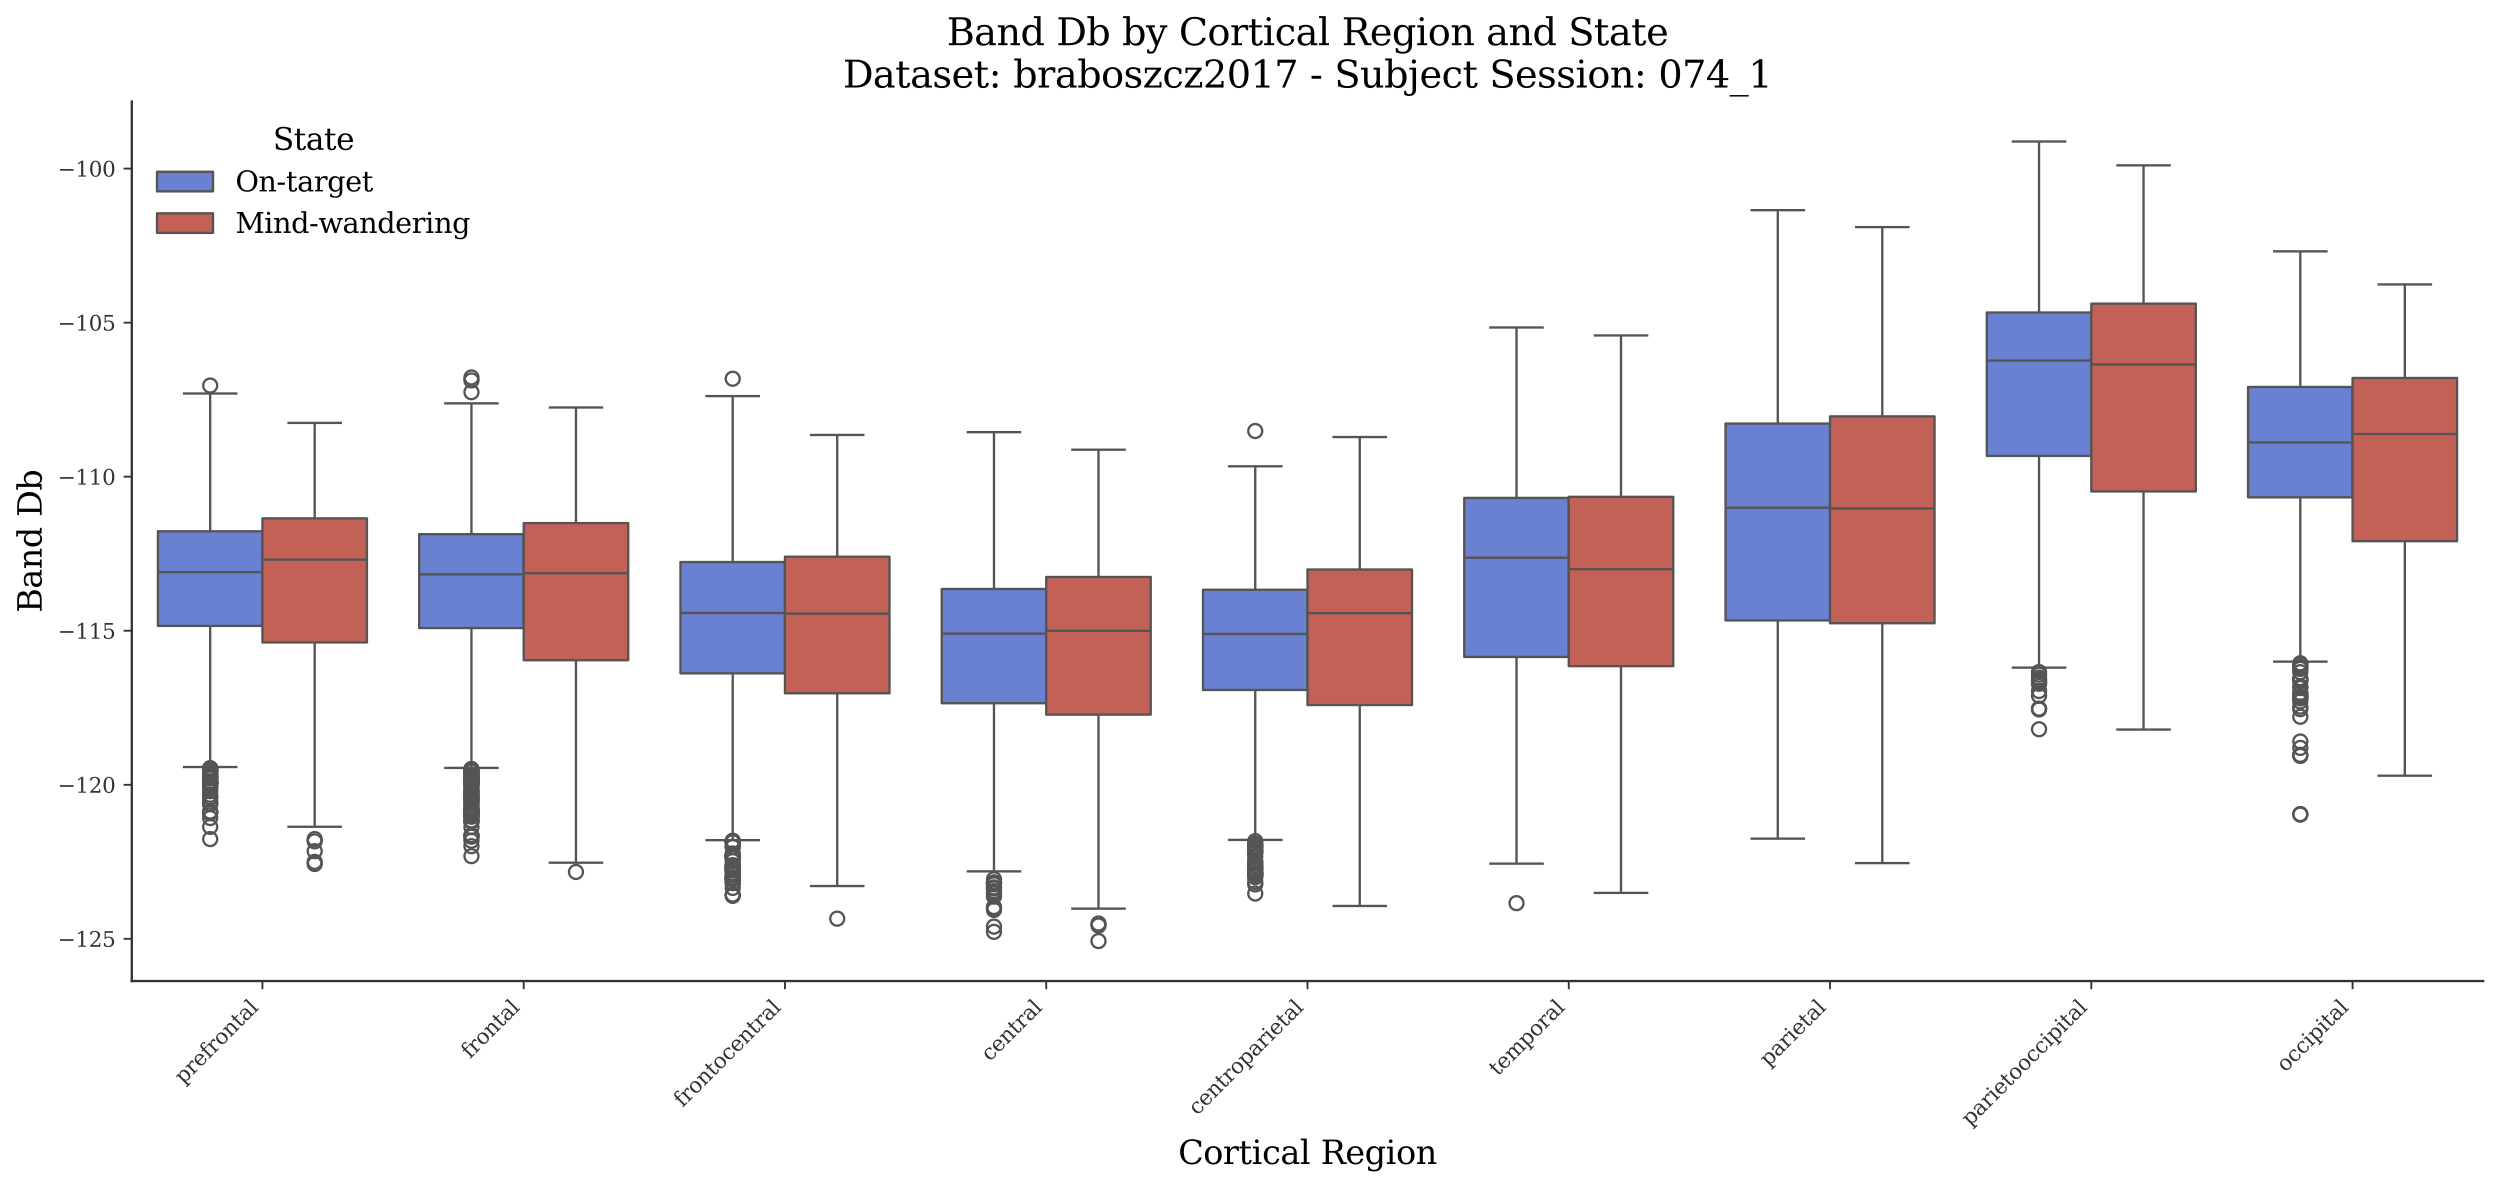 <?xml version="1.0" encoding="utf-8" standalone="no"?>
<!DOCTYPE svg PUBLIC "-//W3C//DTD SVG 1.1//EN"
  "http://www.w3.org/Graphics/SVG/1.1/DTD/svg11.dtd">
<svg xmlns:xlink="http://www.w3.org/1999/xlink" width="1071.11pt" height="509.014pt" viewBox="0 0 1071.11 509.014" xmlns="http://www.w3.org/2000/svg" version="1.1">
 <defs>
  <style type="text/css">*{stroke-linejoin: round; stroke-linecap: butt}</style>
 </defs>
 <g id="figure_1">
  <g id="patch_1">
   <path d="M 0 509.014 
L 1071.11 509.014 
L 1071.11 0 
L 0 0 
z
" style="fill: #ffffff"/>
  </g>
  <g id="axes_1">
   <g id="patch_2">
    <path d="M 56.47 420.314 
L 1063.91 420.314 
L 1063.91 43.502 
L 56.47 43.502 
z
" style="fill: #ffffff"/>
   </g>
   <g id="patch_3">
    <path d="M 112.439 -1247.698 
L 112.439 -1247.698 
L 112.439 -1247.698 
L 112.439 -1247.698 
z
" clip-path="url(#p8cb6ad7757)" style="fill: #6a80d1; stroke: #545454; stroke-linejoin: miter"/>
   </g>
   <g id="patch_4">
    <path d="M 112.439 -1247.698 
L 112.439 -1247.698 
L 112.439 -1247.698 
L 112.439 -1247.698 
z
" clip-path="url(#p8cb6ad7757)" style="fill: #c46156; stroke: #545454; stroke-linejoin: miter"/>
   </g>
   <g id="matplotlib.axis_1">
    <g id="xtick_1">
     <g id="line2d_1">
      <defs>
       <path id="m4c599b38ab" d="M 0 0 
L 0 3.5 
" style="stroke: #333333; stroke-width: 0.8"/>
      </defs>
      <g>
       <use xlink:href="#m4c599b38ab" x="112.439" y="420.314" style="fill: #333333; stroke: #333333; stroke-width: 0.8"/>
      </g>
     </g>
     <g id="text_1">
      <!-- prefrontal -->
      <g style="fill: #333333" transform="translate(78.518 464.747) rotate(-45) scale(0.09 -0.09)">
       <defs>
        <path id="DejaVuSerif-70" d="M 1313 1825 
L 1313 1497 
Q 1313 897 1542 583 
Q 1772 269 2209 269 
Q 2650 269 2876 622 
Q 3103 975 3103 1663 
Q 3103 2353 2876 2703 
Q 2650 3053 2209 3053 
Q 1772 3053 1542 2737 
Q 1313 2422 1313 1825 
z
M 738 2988 
L 184 2988 
L 184 3322 
L 1313 3322 
L 1313 2803 
Q 1481 3116 1742 3264 
Q 2003 3413 2388 3413 
Q 3000 3413 3387 2928 
Q 3775 2444 3775 1663 
Q 3775 881 3387 395 
Q 3000 -91 2388 -91 
Q 2003 -91 1742 57 
Q 1481 206 1313 519 
L 1313 -997 
L 1856 -997 
L 1856 -1331 
L 184 -1331 
L 184 -997 
L 738 -997 
L 738 2988 
z
" transform="scale(0.016)"/>
        <path id="DejaVuSerif-72" d="M 3059 3328 
L 3059 2497 
L 2728 2497 
Q 2713 2744 2591 2866 
Q 2469 2988 2234 2988 
Q 1809 2988 1582 2694 
Q 1356 2400 1356 1850 
L 1356 331 
L 2022 331 
L 2022 0 
L 263 0 
L 263 331 
L 781 331 
L 781 2994 
L 231 2994 
L 231 3322 
L 1356 3322 
L 1356 2731 
Q 1525 3078 1790 3245 
Q 2056 3413 2438 3413 
Q 2578 3413 2733 3391 
Q 2888 3369 3059 3328 
z
" transform="scale(0.016)"/>
        <path id="DejaVuSerif-65" d="M 3469 1600 
L 991 1600 
L 991 1575 
Q 991 903 1244 561 
Q 1497 219 1991 219 
Q 2369 219 2611 417 
Q 2853 616 2950 1006 
L 3413 1006 
Q 3275 459 2904 184 
Q 2534 -91 1931 -91 
Q 1203 -91 761 389 
Q 319 869 319 1663 
Q 319 2450 753 2931 
Q 1188 3413 1894 3413 
Q 2647 3413 3050 2948 
Q 3453 2484 3469 1600 
z
M 2791 1931 
Q 2772 2513 2545 2808 
Q 2319 3103 1894 3103 
Q 1497 3103 1269 2806 
Q 1041 2509 991 1931 
L 2791 1931 
z
" transform="scale(0.016)"/>
        <path id="DejaVuSerif-66" d="M 2753 4078 
L 2450 4078 
Q 2447 4313 2317 4434 
Q 2188 4556 1941 4556 
Q 1619 4556 1487 4379 
Q 1356 4203 1356 3750 
L 1356 3322 
L 2284 3322 
L 2284 2988 
L 1356 2988 
L 1356 331 
L 2094 331 
L 2094 0 
L 231 0 
L 231 331 
L 781 331 
L 781 2988 
L 231 2988 
L 231 3322 
L 781 3322 
L 781 3738 
Q 781 4294 1070 4578 
Q 1359 4863 1919 4863 
Q 2128 4863 2337 4825 
Q 2547 4788 2753 4709 
L 2753 4078 
z
" transform="scale(0.016)"/>
        <path id="DejaVuSerif-6f" d="M 1925 219 
Q 2388 219 2623 584 
Q 2859 950 2859 1663 
Q 2859 2375 2623 2739 
Q 2388 3103 1925 3103 
Q 1463 3103 1227 2739 
Q 991 2375 991 1663 
Q 991 950 1228 584 
Q 1466 219 1925 219 
z
M 1925 -91 
Q 1200 -91 759 389 
Q 319 869 319 1663 
Q 319 2456 758 2934 
Q 1197 3413 1925 3413 
Q 2653 3413 3092 2934 
Q 3531 2456 3531 1663 
Q 3531 869 3092 389 
Q 2653 -91 1925 -91 
z
" transform="scale(0.016)"/>
        <path id="DejaVuSerif-6e" d="M 263 0 
L 263 331 
L 781 331 
L 781 2988 
L 231 2988 
L 231 3322 
L 1356 3322 
L 1356 2731 
Q 1516 3069 1770 3241 
Q 2025 3413 2363 3413 
Q 2913 3413 3172 3097 
Q 3431 2781 3431 2113 
L 3431 331 
L 3944 331 
L 3944 0 
L 2356 0 
L 2356 331 
L 2853 331 
L 2853 1931 
Q 2853 2541 2703 2767 
Q 2553 2994 2175 2994 
Q 1775 2994 1565 2701 
Q 1356 2409 1356 1850 
L 1356 331 
L 1856 331 
L 1856 0 
L 263 0 
z
" transform="scale(0.016)"/>
        <path id="DejaVuSerif-74" d="M 691 2988 
L 184 2988 
L 184 3322 
L 691 3322 
L 691 4353 
L 1269 4353 
L 1269 3322 
L 2350 3322 
L 2350 2988 
L 1269 2988 
L 1269 878 
Q 1269 456 1350 337 
Q 1431 219 1650 219 
Q 1875 219 1978 351 
Q 2081 484 2088 781 
L 2522 781 
Q 2497 328 2275 118 
Q 2053 -91 1600 -91 
Q 1103 -91 897 129 
Q 691 350 691 878 
L 691 2988 
z
" transform="scale(0.016)"/>
        <path id="DejaVuSerif-61" d="M 2547 1044 
L 2547 1747 
L 1806 1747 
Q 1378 1747 1168 1562 
Q 959 1378 959 997 
Q 959 650 1171 447 
Q 1384 244 1747 244 
Q 2106 244 2326 466 
Q 2547 688 2547 1044 
z
M 3122 2075 
L 3122 331 
L 3634 331 
L 3634 0 
L 2547 0 
L 2547 359 
Q 2356 128 2106 18 
Q 1856 -91 1522 -91 
Q 969 -91 644 203 
Q 319 497 319 997 
Q 319 1513 691 1797 
Q 1063 2081 1741 2081 
L 2547 2081 
L 2547 2309 
Q 2547 2688 2317 2895 
Q 2088 3103 1672 3103 
Q 1328 3103 1125 2947 
Q 922 2791 872 2484 
L 575 2484 
L 575 3156 
Q 875 3284 1158 3348 
Q 1441 3413 1709 3413 
Q 2400 3413 2761 3070 
Q 3122 2728 3122 2075 
z
" transform="scale(0.016)"/>
        <path id="DejaVuSerif-6c" d="M 1313 331 
L 1856 331 
L 1856 0 
L 184 0 
L 184 331 
L 738 331 
L 738 4531 
L 184 4531 
L 184 4863 
L 1313 4863 
L 1313 331 
z
" transform="scale(0.016)"/>
       </defs>
       <use xlink:href="#DejaVuSerif-70"/>
       <use xlink:href="#DejaVuSerif-72" transform="translate(64.014 0)"/>
       <use xlink:href="#DejaVuSerif-65" transform="translate(111.816 0)"/>
       <use xlink:href="#DejaVuSerif-66" transform="translate(170.996 0)"/>
       <use xlink:href="#DejaVuSerif-72" transform="translate(208.008 0)"/>
       <use xlink:href="#DejaVuSerif-6f" transform="translate(255.811 0)"/>
       <use xlink:href="#DejaVuSerif-6e" transform="translate(316.016 0)"/>
       <use xlink:href="#DejaVuSerif-74" transform="translate(380.42 0)"/>
       <use xlink:href="#DejaVuSerif-61" transform="translate(420.605 0)"/>
       <use xlink:href="#DejaVuSerif-6c" transform="translate(480.225 0)"/>
      </g>
     </g>
    </g>
    <g id="xtick_2">
     <g id="line2d_2">
      <g>
       <use xlink:href="#m4c599b38ab" x="224.377" y="420.314" style="fill: #333333; stroke: #333333; stroke-width: 0.8"/>
      </g>
     </g>
     <g id="text_2">
      <!-- frontal -->
      <g style="fill: #333333" transform="translate(201.338 453.865) rotate(-45) scale(0.09 -0.09)">
       <use xlink:href="#DejaVuSerif-66"/>
       <use xlink:href="#DejaVuSerif-72" transform="translate(37.012 0)"/>
       <use xlink:href="#DejaVuSerif-6f" transform="translate(84.814 0)"/>
       <use xlink:href="#DejaVuSerif-6e" transform="translate(145.02 0)"/>
       <use xlink:href="#DejaVuSerif-74" transform="translate(209.424 0)"/>
       <use xlink:href="#DejaVuSerif-61" transform="translate(249.609 0)"/>
       <use xlink:href="#DejaVuSerif-6c" transform="translate(309.229 0)"/>
      </g>
     </g>
    </g>
    <g id="xtick_3">
     <g id="line2d_3">
      <g>
       <use xlink:href="#m4c599b38ab" x="336.314" y="420.314" style="fill: #333333; stroke: #333333; stroke-width: 0.8"/>
      </g>
     </g>
     <g id="text_3">
      <!-- frontocentral -->
      <g style="fill: #333333" transform="translate(292.416 474.725) rotate(-45) scale(0.09 -0.09)">
       <defs>
        <path id="DejaVuSerif-63" d="M 3291 997 
Q 3169 466 2822 187 
Q 2475 -91 1925 -91 
Q 1200 -91 759 389 
Q 319 869 319 1663 
Q 319 2459 759 2936 
Q 1200 3413 1925 3413 
Q 2241 3413 2553 3339 
Q 2866 3266 3181 3116 
L 3181 2266 
L 2847 2266 
Q 2781 2703 2561 2903 
Q 2341 3103 1931 3103 
Q 1466 3103 1228 2742 
Q 991 2381 991 1663 
Q 991 944 1227 581 
Q 1463 219 1931 219 
Q 2303 219 2525 412 
Q 2747 606 2828 997 
L 3291 997 
z
" transform="scale(0.016)"/>
       </defs>
       <use xlink:href="#DejaVuSerif-66"/>
       <use xlink:href="#DejaVuSerif-72" transform="translate(37.012 0)"/>
       <use xlink:href="#DejaVuSerif-6f" transform="translate(84.814 0)"/>
       <use xlink:href="#DejaVuSerif-6e" transform="translate(145.02 0)"/>
       <use xlink:href="#DejaVuSerif-74" transform="translate(209.424 0)"/>
       <use xlink:href="#DejaVuSerif-6f" transform="translate(249.609 0)"/>
       <use xlink:href="#DejaVuSerif-63" transform="translate(309.814 0)"/>
       <use xlink:href="#DejaVuSerif-65" transform="translate(365.82 0)"/>
       <use xlink:href="#DejaVuSerif-6e" transform="translate(425 0)"/>
       <use xlink:href="#DejaVuSerif-74" transform="translate(489.404 0)"/>
       <use xlink:href="#DejaVuSerif-72" transform="translate(529.59 0)"/>
       <use xlink:href="#DejaVuSerif-61" transform="translate(577.393 0)"/>
       <use xlink:href="#DejaVuSerif-6c" transform="translate(637.012 0)"/>
      </g>
     </g>
    </g>
    <g id="xtick_4">
     <g id="line2d_4">
      <g>
       <use xlink:href="#m4c599b38ab" x="448.252" y="420.314" style="fill: #333333; stroke: #333333; stroke-width: 0.8"/>
      </g>
     </g>
     <g id="text_4">
      <!-- central -->
      <g style="fill: #333333" transform="translate(424.07 455.008) rotate(-45) scale(0.09 -0.09)">
       <use xlink:href="#DejaVuSerif-63"/>
       <use xlink:href="#DejaVuSerif-65" transform="translate(56.006 0)"/>
       <use xlink:href="#DejaVuSerif-6e" transform="translate(115.186 0)"/>
       <use xlink:href="#DejaVuSerif-74" transform="translate(179.59 0)"/>
       <use xlink:href="#DejaVuSerif-72" transform="translate(219.775 0)"/>
       <use xlink:href="#DejaVuSerif-61" transform="translate(267.578 0)"/>
       <use xlink:href="#DejaVuSerif-6c" transform="translate(327.197 0)"/>
      </g>
     </g>
    </g>
    <g id="xtick_5">
     <g id="line2d_5">
      <g>
       <use xlink:href="#m4c599b38ab" x="560.19" y="420.314" style="fill: #333333; stroke: #333333; stroke-width: 0.8"/>
      </g>
     </g>
     <g id="text_5">
      <!-- centroparietal -->
      <g style="fill: #333333" transform="translate(512.907 478.11) rotate(-45) scale(0.09 -0.09)">
       <defs>
        <path id="DejaVuSerif-69" d="M 622 4353 
Q 622 4497 726 4603 
Q 831 4709 978 4709 
Q 1122 4709 1226 4603 
Q 1331 4497 1331 4353 
Q 1331 4206 1228 4103 
Q 1125 4000 978 4000 
Q 831 4000 726 4103 
Q 622 4206 622 4353 
z
M 1356 331 
L 1900 331 
L 1900 0 
L 231 0 
L 231 331 
L 781 331 
L 781 2988 
L 231 2988 
L 231 3322 
L 1356 3322 
L 1356 331 
z
" transform="scale(0.016)"/>
       </defs>
       <use xlink:href="#DejaVuSerif-63"/>
       <use xlink:href="#DejaVuSerif-65" transform="translate(56.006 0)"/>
       <use xlink:href="#DejaVuSerif-6e" transform="translate(115.186 0)"/>
       <use xlink:href="#DejaVuSerif-74" transform="translate(179.59 0)"/>
       <use xlink:href="#DejaVuSerif-72" transform="translate(219.775 0)"/>
       <use xlink:href="#DejaVuSerif-6f" transform="translate(267.578 0)"/>
       <use xlink:href="#DejaVuSerif-70" transform="translate(327.783 0)"/>
       <use xlink:href="#DejaVuSerif-61" transform="translate(391.797 0)"/>
       <use xlink:href="#DejaVuSerif-72" transform="translate(451.416 0)"/>
       <use xlink:href="#DejaVuSerif-69" transform="translate(499.219 0)"/>
       <use xlink:href="#DejaVuSerif-65" transform="translate(531.201 0)"/>
       <use xlink:href="#DejaVuSerif-74" transform="translate(590.381 0)"/>
       <use xlink:href="#DejaVuSerif-61" transform="translate(630.566 0)"/>
       <use xlink:href="#DejaVuSerif-6c" transform="translate(690.186 0)"/>
      </g>
     </g>
    </g>
    <g id="xtick_6">
     <g id="line2d_6">
      <g>
       <use xlink:href="#m4c599b38ab" x="672.128" y="420.314" style="fill: #333333; stroke: #333333; stroke-width: 0.8"/>
      </g>
     </g>
     <g id="text_6">
      <!-- temporal -->
      <g style="fill: #333333" transform="translate(641.668 461.286) rotate(-45) scale(0.09 -0.09)">
       <defs>
        <path id="DejaVuSerif-6d" d="M 3316 2675 
Q 3481 3041 3739 3227 
Q 3997 3413 4341 3413 
Q 4863 3413 5119 3089 
Q 5375 2766 5375 2113 
L 5375 331 
L 5894 331 
L 5894 0 
L 4300 0 
L 4300 331 
L 4800 331 
L 4800 2047 
Q 4800 2556 4650 2772 
Q 4500 2988 4153 2988 
Q 3769 2988 3567 2697 
Q 3366 2406 3366 1850 
L 3366 331 
L 3866 331 
L 3866 0 
L 2291 0 
L 2291 331 
L 2791 331 
L 2791 2069 
Q 2791 2566 2641 2777 
Q 2491 2988 2144 2988 
Q 1759 2988 1557 2697 
Q 1356 2406 1356 1850 
L 1356 331 
L 1856 331 
L 1856 0 
L 263 0 
L 263 331 
L 781 331 
L 781 2994 
L 231 2994 
L 231 3322 
L 1356 3322 
L 1356 2731 
Q 1516 3063 1762 3238 
Q 2009 3413 2322 3413 
Q 2709 3413 2968 3220 
Q 3228 3028 3316 2675 
z
" transform="scale(0.016)"/>
       </defs>
       <use xlink:href="#DejaVuSerif-74"/>
       <use xlink:href="#DejaVuSerif-65" transform="translate(40.186 0)"/>
       <use xlink:href="#DejaVuSerif-6d" transform="translate(99.365 0)"/>
       <use xlink:href="#DejaVuSerif-70" transform="translate(194.189 0)"/>
       <use xlink:href="#DejaVuSerif-6f" transform="translate(258.203 0)"/>
       <use xlink:href="#DejaVuSerif-72" transform="translate(318.408 0)"/>
       <use xlink:href="#DejaVuSerif-61" transform="translate(366.211 0)"/>
       <use xlink:href="#DejaVuSerif-6c" transform="translate(425.83 0)"/>
      </g>
     </g>
    </g>
    <g id="xtick_7">
     <g id="line2d_7">
      <g>
       <use xlink:href="#m4c599b38ab" x="784.065" y="420.314" style="fill: #333333; stroke: #333333; stroke-width: 0.8"/>
      </g>
     </g>
     <g id="text_7">
      <!-- parietal -->
      <g style="fill: #333333" transform="translate(757.642 457.25) rotate(-45) scale(0.09 -0.09)">
       <use xlink:href="#DejaVuSerif-70"/>
       <use xlink:href="#DejaVuSerif-61" transform="translate(64.014 0)"/>
       <use xlink:href="#DejaVuSerif-72" transform="translate(123.633 0)"/>
       <use xlink:href="#DejaVuSerif-69" transform="translate(171.436 0)"/>
       <use xlink:href="#DejaVuSerif-65" transform="translate(203.418 0)"/>
       <use xlink:href="#DejaVuSerif-74" transform="translate(262.598 0)"/>
       <use xlink:href="#DejaVuSerif-61" transform="translate(302.783 0)"/>
       <use xlink:href="#DejaVuSerif-6c" transform="translate(362.402 0)"/>
      </g>
     </g>
    </g>
    <g id="xtick_8">
     <g id="line2d_8">
      <g>
       <use xlink:href="#m4c599b38ab" x="896.003" y="420.314" style="fill: #333333; stroke: #333333; stroke-width: 0.8"/>
      </g>
     </g>
     <g id="text_8">
      <!-- parietooccipital -->
      <g style="fill: #333333" transform="translate(844.087 482.742) rotate(-45) scale(0.09 -0.09)">
       <use xlink:href="#DejaVuSerif-70"/>
       <use xlink:href="#DejaVuSerif-61" transform="translate(64.014 0)"/>
       <use xlink:href="#DejaVuSerif-72" transform="translate(123.633 0)"/>
       <use xlink:href="#DejaVuSerif-69" transform="translate(171.436 0)"/>
       <use xlink:href="#DejaVuSerif-65" transform="translate(203.418 0)"/>
       <use xlink:href="#DejaVuSerif-74" transform="translate(262.598 0)"/>
       <use xlink:href="#DejaVuSerif-6f" transform="translate(302.783 0)"/>
       <use xlink:href="#DejaVuSerif-6f" transform="translate(362.988 0)"/>
       <use xlink:href="#DejaVuSerif-63" transform="translate(423.193 0)"/>
       <use xlink:href="#DejaVuSerif-63" transform="translate(479.199 0)"/>
       <use xlink:href="#DejaVuSerif-69" transform="translate(535.205 0)"/>
       <use xlink:href="#DejaVuSerif-70" transform="translate(567.188 0)"/>
       <use xlink:href="#DejaVuSerif-69" transform="translate(631.201 0)"/>
       <use xlink:href="#DejaVuSerif-74" transform="translate(663.184 0)"/>
       <use xlink:href="#DejaVuSerif-61" transform="translate(703.369 0)"/>
       <use xlink:href="#DejaVuSerif-6c" transform="translate(762.988 0)"/>
      </g>
     </g>
    </g>
    <g id="xtick_9">
     <g id="line2d_9">
      <g>
       <use xlink:href="#m4c599b38ab" x="1007.941" y="420.314" style="fill: #333333; stroke: #333333; stroke-width: 0.8"/>
      </g>
     </g>
     <g id="text_9">
      <!-- occipital -->
      <g style="fill: #333333" transform="translate(979.126 459.641) rotate(-45) scale(0.09 -0.09)">
       <use xlink:href="#DejaVuSerif-6f"/>
       <use xlink:href="#DejaVuSerif-63" transform="translate(60.205 0)"/>
       <use xlink:href="#DejaVuSerif-63" transform="translate(116.211 0)"/>
       <use xlink:href="#DejaVuSerif-69" transform="translate(172.217 0)"/>
       <use xlink:href="#DejaVuSerif-70" transform="translate(204.199 0)"/>
       <use xlink:href="#DejaVuSerif-69" transform="translate(268.213 0)"/>
       <use xlink:href="#DejaVuSerif-74" transform="translate(300.195 0)"/>
       <use xlink:href="#DejaVuSerif-61" transform="translate(340.381 0)"/>
       <use xlink:href="#DejaVuSerif-6c" transform="translate(400 0)"/>
      </g>
     </g>
    </g>
    <g id="text_10">
     <!-- Cortical Region -->
     <g transform="translate(504.808 498.704) scale(0.14 -0.14)">
      <defs>
       <path id="DejaVuSerif-43" d="M 4513 1234 
Q 4306 581 3820 245 
Q 3334 -91 2591 -91 
Q 2134 -91 1743 65 
Q 1353 222 1050 525 
Q 700 875 529 1320 
Q 359 1766 359 2328 
Q 359 3416 987 4083 
Q 1616 4750 2644 4750 
Q 3025 4750 3456 4650 
Q 3888 4550 4384 4347 
L 4384 3272 
L 4031 3272 
Q 3916 3859 3567 4137 
Q 3219 4416 2591 4416 
Q 1844 4416 1459 3886 
Q 1075 3356 1075 2328 
Q 1075 1303 1459 773 
Q 1844 244 2591 244 
Q 3113 244 3450 492 
Q 3788 741 3938 1234 
L 4513 1234 
z
" transform="scale(0.016)"/>
       <path id="DejaVuSerif-20" transform="scale(0.016)"/>
       <path id="DejaVuSerif-52" d="M 3066 2316 
Q 3284 2256 3442 2114 
Q 3600 1972 3725 1716 
L 4403 331 
L 4972 331 
L 4972 0 
L 3872 0 
L 3144 1484 
Q 2934 1916 2759 2042 
Q 2584 2169 2278 2169 
L 1581 2169 
L 1581 331 
L 2241 331 
L 2241 0 
L 353 0 
L 353 331 
L 947 331 
L 947 4331 
L 353 4331 
L 353 4666 
L 2719 4666 
Q 3400 4666 3770 4341 
Q 4141 4016 4141 3419 
Q 4141 2938 3870 2661 
Q 3600 2384 3066 2316 
z
M 1581 2503 
L 2503 2503 
Q 2975 2503 3200 2726 
Q 3425 2950 3425 3419 
Q 3425 3888 3200 4109 
Q 2975 4331 2503 4331 
L 1581 4331 
L 1581 2503 
z
" transform="scale(0.016)"/>
       <path id="DejaVuSerif-67" d="M 3359 2988 
L 3359 72 
Q 3359 -644 2965 -1033 
Q 2572 -1422 1844 -1422 
Q 1516 -1422 1216 -1362 
Q 916 -1303 641 -1184 
L 641 -488 
L 941 -488 
Q 997 -813 1206 -963 
Q 1416 -1113 1806 -1113 
Q 2313 -1113 2548 -827 
Q 2784 -541 2784 72 
L 2784 519 
Q 2616 206 2355 57 
Q 2094 -91 1709 -91 
Q 1097 -91 708 395 
Q 319 881 319 1663 
Q 319 2444 706 2928 
Q 1094 3413 1709 3413 
Q 2094 3413 2355 3264 
Q 2616 3116 2784 2803 
L 2784 3322 
L 3909 3322 
L 3909 2988 
L 3359 2988 
z
M 2784 1825 
Q 2784 2422 2554 2737 
Q 2325 3053 1888 3053 
Q 1444 3053 1217 2703 
Q 991 2353 991 1663 
Q 991 975 1217 622 
Q 1444 269 1888 269 
Q 2325 269 2554 583 
Q 2784 897 2784 1497 
L 2784 1825 
z
" transform="scale(0.016)"/>
      </defs>
      <use xlink:href="#DejaVuSerif-43"/>
      <use xlink:href="#DejaVuSerif-6f" transform="translate(76.514 0)"/>
      <use xlink:href="#DejaVuSerif-72" transform="translate(136.719 0)"/>
      <use xlink:href="#DejaVuSerif-74" transform="translate(184.521 0)"/>
      <use xlink:href="#DejaVuSerif-69" transform="translate(224.707 0)"/>
      <use xlink:href="#DejaVuSerif-63" transform="translate(256.689 0)"/>
      <use xlink:href="#DejaVuSerif-61" transform="translate(312.695 0)"/>
      <use xlink:href="#DejaVuSerif-6c" transform="translate(372.314 0)"/>
      <use xlink:href="#DejaVuSerif-20" transform="translate(404.297 0)"/>
      <use xlink:href="#DejaVuSerif-52" transform="translate(436.084 0)"/>
      <use xlink:href="#DejaVuSerif-65" transform="translate(511.377 0)"/>
      <use xlink:href="#DejaVuSerif-67" transform="translate(570.557 0)"/>
      <use xlink:href="#DejaVuSerif-69" transform="translate(634.57 0)"/>
      <use xlink:href="#DejaVuSerif-6f" transform="translate(666.553 0)"/>
      <use xlink:href="#DejaVuSerif-6e" transform="translate(726.758 0)"/>
     </g>
    </g>
   </g>
   <g id="matplotlib.axis_2">
    <g id="ytick_1">
     <g id="line2d_10">
      <defs>
       <path id="m9cc33ffaf4" d="M 0 0 
L -3.5 0 
" style="stroke: #333333; stroke-width: 0.8"/>
      </defs>
      <g>
       <use xlink:href="#m9cc33ffaf4" x="56.47" y="402.226" style="fill: #333333; stroke: #333333; stroke-width: 0.8"/>
      </g>
     </g>
     <g id="text_11">
      <!-- −125 -->
      <g style="fill: #333333" transform="translate(24.749 405.645) scale(0.09 -0.09)">
       <defs>
        <path id="DejaVuSerif-2212" d="M 678 2259 
L 4684 2259 
L 4684 1753 
L 678 1753 
L 678 2259 
z
" transform="scale(0.016)"/>
        <path id="DejaVuSerif-31" d="M 909 0 
L 909 331 
L 1722 331 
L 1722 4213 
L 781 3603 
L 781 4013 
L 1919 4750 
L 2350 4750 
L 2350 331 
L 3163 331 
L 3163 0 
L 909 0 
z
" transform="scale(0.016)"/>
        <path id="DejaVuSerif-32" d="M 819 3553 
L 469 3553 
L 469 4384 
Q 803 4563 1142 4656 
Q 1481 4750 1806 4750 
Q 2534 4750 2956 4397 
Q 3378 4044 3378 3438 
Q 3378 2753 2422 1800 
Q 2347 1728 2309 1691 
L 1131 513 
L 3078 513 
L 3078 1088 
L 3444 1088 
L 3444 0 
L 434 0 
L 434 341 
L 1850 1753 
Q 2319 2222 2519 2614 
Q 2719 3006 2719 3438 
Q 2719 3909 2473 4175 
Q 2228 4441 1797 4441 
Q 1350 4441 1106 4219 
Q 863 3997 819 3553 
z
" transform="scale(0.016)"/>
        <path id="DejaVuSerif-35" d="M 3219 4666 
L 3219 4153 
L 1081 4153 
L 1081 2816 
Q 1244 2928 1461 2984 
Q 1678 3041 1947 3041 
Q 2703 3041 3140 2622 
Q 3578 2203 3578 1478 
Q 3578 738 3136 323 
Q 2694 -91 1894 -91 
Q 1572 -91 1234 -12 
Q 897 66 544 225 
L 544 1131 
L 897 1131 
Q 925 688 1179 453 
Q 1434 219 1894 219 
Q 2388 219 2653 544 
Q 2919 869 2919 1478 
Q 2919 2084 2655 2407 
Q 2391 2731 1894 2731 
Q 1613 2731 1398 2631 
Q 1184 2531 1019 2322 
L 750 2322 
L 750 4666 
L 3219 4666 
z
" transform="scale(0.016)"/>
       </defs>
       <use xlink:href="#DejaVuSerif-2212"/>
       <use xlink:href="#DejaVuSerif-31" transform="translate(83.789 0)"/>
       <use xlink:href="#DejaVuSerif-32" transform="translate(147.412 0)"/>
       <use xlink:href="#DejaVuSerif-35" transform="translate(211.035 0)"/>
      </g>
     </g>
    </g>
    <g id="ytick_2">
     <g id="line2d_11">
      <g>
       <use xlink:href="#m9cc33ffaf4" x="56.47" y="336.229" style="fill: #333333; stroke: #333333; stroke-width: 0.8"/>
      </g>
     </g>
     <g id="text_12">
      <!-- −120 -->
      <g style="fill: #333333" transform="translate(24.749 339.648) scale(0.09 -0.09)">
       <defs>
        <path id="DejaVuSerif-30" d="M 2034 219 
Q 2513 219 2750 744 
Q 2988 1269 2988 2328 
Q 2988 3391 2750 3916 
Q 2513 4441 2034 4441 
Q 1556 4441 1318 3916 
Q 1081 3391 1081 2328 
Q 1081 1269 1318 744 
Q 1556 219 2034 219 
z
M 2034 -91 
Q 1275 -91 848 546 
Q 422 1184 422 2328 
Q 422 3475 848 4112 
Q 1275 4750 2034 4750 
Q 2797 4750 3222 4112 
Q 3647 3475 3647 2328 
Q 3647 1184 3222 546 
Q 2797 -91 2034 -91 
z
" transform="scale(0.016)"/>
       </defs>
       <use xlink:href="#DejaVuSerif-2212"/>
       <use xlink:href="#DejaVuSerif-31" transform="translate(83.789 0)"/>
       <use xlink:href="#DejaVuSerif-32" transform="translate(147.412 0)"/>
       <use xlink:href="#DejaVuSerif-30" transform="translate(211.035 0)"/>
      </g>
     </g>
    </g>
    <g id="ytick_3">
     <g id="line2d_12">
      <g>
       <use xlink:href="#m9cc33ffaf4" x="56.47" y="270.232" style="fill: #333333; stroke: #333333; stroke-width: 0.8"/>
      </g>
     </g>
     <g id="text_13">
      <!-- −115 -->
      <g style="fill: #333333" transform="translate(24.749 273.651) scale(0.09 -0.09)">
       <use xlink:href="#DejaVuSerif-2212"/>
       <use xlink:href="#DejaVuSerif-31" transform="translate(83.789 0)"/>
       <use xlink:href="#DejaVuSerif-31" transform="translate(147.412 0)"/>
       <use xlink:href="#DejaVuSerif-35" transform="translate(211.035 0)"/>
      </g>
     </g>
    </g>
    <g id="ytick_4">
     <g id="line2d_13">
      <g>
       <use xlink:href="#m9cc33ffaf4" x="56.47" y="204.235" style="fill: #333333; stroke: #333333; stroke-width: 0.8"/>
      </g>
     </g>
     <g id="text_14">
      <!-- −110 -->
      <g style="fill: #333333" transform="translate(24.749 207.654) scale(0.09 -0.09)">
       <use xlink:href="#DejaVuSerif-2212"/>
       <use xlink:href="#DejaVuSerif-31" transform="translate(83.789 0)"/>
       <use xlink:href="#DejaVuSerif-31" transform="translate(147.412 0)"/>
       <use xlink:href="#DejaVuSerif-30" transform="translate(211.035 0)"/>
      </g>
     </g>
    </g>
    <g id="ytick_5">
     <g id="line2d_14">
      <g>
       <use xlink:href="#m9cc33ffaf4" x="56.47" y="138.238" style="fill: #333333; stroke: #333333; stroke-width: 0.8"/>
      </g>
     </g>
     <g id="text_15">
      <!-- −105 -->
      <g style="fill: #333333" transform="translate(24.749 141.657) scale(0.09 -0.09)">
       <use xlink:href="#DejaVuSerif-2212"/>
       <use xlink:href="#DejaVuSerif-31" transform="translate(83.789 0)"/>
       <use xlink:href="#DejaVuSerif-30" transform="translate(147.412 0)"/>
       <use xlink:href="#DejaVuSerif-35" transform="translate(211.035 0)"/>
      </g>
     </g>
    </g>
    <g id="ytick_6">
     <g id="line2d_15">
      <g>
       <use xlink:href="#m9cc33ffaf4" x="56.47" y="72.241" style="fill: #333333; stroke: #333333; stroke-width: 0.8"/>
      </g>
     </g>
     <g id="text_16">
      <!-- −100 -->
      <g style="fill: #333333" transform="translate(24.749 75.66) scale(0.09 -0.09)">
       <use xlink:href="#DejaVuSerif-2212"/>
       <use xlink:href="#DejaVuSerif-31" transform="translate(83.789 0)"/>
       <use xlink:href="#DejaVuSerif-30" transform="translate(147.412 0)"/>
       <use xlink:href="#DejaVuSerif-30" transform="translate(211.035 0)"/>
      </g>
     </g>
    </g>
    <g id="text_17">
     <!-- Band Db -->
     <g transform="translate(17.838 262.533) rotate(-90) scale(0.14 -0.14)">
      <defs>
       <path id="DejaVuSerif-42" d="M 1581 331 
L 2516 331 
Q 3078 331 3337 575 
Q 3597 819 3597 1350 
Q 3597 1878 3339 2120 
Q 3081 2363 2516 2363 
L 1581 2363 
L 1581 331 
z
M 1581 2694 
L 2375 2694 
Q 2888 2694 3123 2891 
Q 3359 3088 3359 3513 
Q 3359 3941 3123 4136 
Q 2888 4331 2375 4331 
L 1581 4331 
L 1581 2694 
z
M 353 0 
L 353 331 
L 947 331 
L 947 4331 
L 353 4331 
L 353 4666 
L 2656 4666 
Q 3363 4666 3720 4377 
Q 4078 4088 4078 3513 
Q 4078 3097 3829 2850 
Q 3581 2603 3103 2547 
Q 3697 2472 4005 2167 
Q 4313 1863 4313 1350 
Q 4313 656 3875 328 
Q 3438 0 2509 0 
L 353 0 
z
" transform="scale(0.016)"/>
       <path id="DejaVuSerif-64" d="M 3359 331 
L 3909 331 
L 3909 0 
L 2784 0 
L 2784 519 
Q 2616 206 2355 57 
Q 2094 -91 1709 -91 
Q 1097 -91 708 395 
Q 319 881 319 1663 
Q 319 2444 706 2928 
Q 1094 3413 1709 3413 
Q 2094 3413 2355 3264 
Q 2616 3116 2784 2803 
L 2784 4531 
L 2241 4531 
L 2241 4863 
L 3359 4863 
L 3359 331 
z
M 2784 1497 
L 2784 1825 
Q 2784 2422 2554 2737 
Q 2325 3053 1888 3053 
Q 1444 3053 1217 2703 
Q 991 2353 991 1663 
Q 991 975 1217 622 
Q 1444 269 1888 269 
Q 2325 269 2554 583 
Q 2784 897 2784 1497 
z
" transform="scale(0.016)"/>
       <path id="DejaVuSerif-44" d="M 1581 331 
L 2163 331 
Q 3072 331 3558 850 
Q 4044 1369 4044 2338 
Q 4044 3306 3559 3818 
Q 3075 4331 2163 4331 
L 1581 4331 
L 1581 331 
z
M 353 0 
L 353 331 
L 947 331 
L 947 4331 
L 353 4331 
L 353 4666 
L 2209 4666 
Q 3416 4666 4089 4050 
Q 4763 3434 4763 2338 
Q 4763 1238 4088 619 
Q 3413 0 2209 0 
L 353 0 
z
" transform="scale(0.016)"/>
       <path id="DejaVuSerif-62" d="M 738 331 
L 738 4531 
L 184 4531 
L 184 4863 
L 1313 4863 
L 1313 2803 
Q 1481 3116 1742 3264 
Q 2003 3413 2388 3413 
Q 3000 3413 3387 2928 
Q 3775 2444 3775 1663 
Q 3775 881 3387 395 
Q 3000 -91 2388 -91 
Q 2003 -91 1742 57 
Q 1481 206 1313 519 
L 1313 0 
L 184 0 
L 184 331 
L 738 331 
z
M 1313 1497 
Q 1313 897 1542 583 
Q 1772 269 2209 269 
Q 2650 269 2876 622 
Q 3103 975 3103 1663 
Q 3103 2353 2876 2703 
Q 2650 3053 2209 3053 
Q 1772 3053 1542 2737 
Q 1313 2422 1313 1825 
L 1313 1497 
z
" transform="scale(0.016)"/>
      </defs>
      <use xlink:href="#DejaVuSerif-42"/>
      <use xlink:href="#DejaVuSerif-61" transform="translate(73.486 0)"/>
      <use xlink:href="#DejaVuSerif-6e" transform="translate(133.105 0)"/>
      <use xlink:href="#DejaVuSerif-64" transform="translate(197.51 0)"/>
      <use xlink:href="#DejaVuSerif-20" transform="translate(261.523 0)"/>
      <use xlink:href="#DejaVuSerif-44" transform="translate(293.311 0)"/>
      <use xlink:href="#DejaVuSerif-62" transform="translate(373.486 0)"/>
     </g>
    </g>
   </g>
   <g id="patch_5">
    <path d="M 67.664 268.159 
L 112.439 268.159 
L 112.439 227.644 
L 67.664 227.644 
L 67.664 268.159 
z
" clip-path="url(#p8cb6ad7757)" style="fill: #6a80d1; stroke: #545454; stroke-linejoin: miter"/>
   </g>
   <g id="line2d_16">
    <path d="M 90.051 268.159 
L 90.051 328.644 
" clip-path="url(#p8cb6ad7757)" style="fill: none; stroke: #545454"/>
   </g>
   <g id="line2d_17">
    <path d="M 90.051 227.644 
L 90.051 168.586 
" clip-path="url(#p8cb6ad7757)" style="fill: none; stroke: #545454"/>
   </g>
   <g id="line2d_18">
    <path d="M 78.857 328.644 
L 101.245 328.644 
" clip-path="url(#p8cb6ad7757)" style="fill: none; stroke: #545454; stroke-linecap: square"/>
   </g>
   <g id="line2d_19">
    <path d="M 78.857 168.586 
L 101.245 168.586 
" clip-path="url(#p8cb6ad7757)" style="fill: none; stroke: #545454; stroke-linecap: square"/>
   </g>
   <g id="line2d_20">
    <defs>
     <path id="m546beb3924" d="M 0 3 
C 0.796 3 1.559 2.684 2.121 2.121 
C 2.684 1.559 3 0.796 3 0 
C 3 -0.796 2.684 -1.559 2.121 -2.121 
C 1.559 -2.684 0.796 -3 0 -3 
C -0.796 -3 -1.559 -2.684 -2.121 -2.121 
C -2.684 -1.559 -3 -0.796 -3 0 
C -3 0.796 -2.684 1.559 -2.121 2.121 
C -1.559 2.684 -0.796 3 0 3 
z
" style="stroke: #545454"/>
    </defs>
    <g clip-path="url(#p8cb6ad7757)">
     <use xlink:href="#m546beb3924" x="90.051" y="347.711" style="fill-opacity: 0; stroke: #545454"/>
     <use xlink:href="#m546beb3924" x="90.051" y="333.562" style="fill-opacity: 0; stroke: #545454"/>
     <use xlink:href="#m546beb3924" x="90.051" y="359.494" style="fill-opacity: 0; stroke: #545454"/>
     <use xlink:href="#m546beb3924" x="90.051" y="329.157" style="fill-opacity: 0; stroke: #545454"/>
     <use xlink:href="#m546beb3924" x="90.051" y="335.622" style="fill-opacity: 0; stroke: #545454"/>
     <use xlink:href="#m546beb3924" x="90.051" y="343.426" style="fill-opacity: 0; stroke: #545454"/>
     <use xlink:href="#m546beb3924" x="90.051" y="336.97" style="fill-opacity: 0; stroke: #545454"/>
     <use xlink:href="#m546beb3924" x="90.051" y="330.649" style="fill-opacity: 0; stroke: #545454"/>
     <use xlink:href="#m546beb3924" x="90.051" y="340.508" style="fill-opacity: 0; stroke: #545454"/>
     <use xlink:href="#m546beb3924" x="90.051" y="341.773" style="fill-opacity: 0; stroke: #545454"/>
     <use xlink:href="#m546beb3924" x="90.051" y="334.849" style="fill-opacity: 0; stroke: #545454"/>
     <use xlink:href="#m546beb3924" x="90.051" y="341.601" style="fill-opacity: 0; stroke: #545454"/>
     <use xlink:href="#m546beb3924" x="90.051" y="354.272" style="fill-opacity: 0; stroke: #545454"/>
     <use xlink:href="#m546beb3924" x="90.051" y="336.316" style="fill-opacity: 0; stroke: #545454"/>
     <use xlink:href="#m546beb3924" x="90.051" y="337.87" style="fill-opacity: 0; stroke: #545454"/>
     <use xlink:href="#m546beb3924" x="90.051" y="344.522" style="fill-opacity: 0; stroke: #545454"/>
     <use xlink:href="#m546beb3924" x="90.051" y="348.433" style="fill-opacity: 0; stroke: #545454"/>
     <use xlink:href="#m546beb3924" x="90.051" y="333.229" style="fill-opacity: 0; stroke: #545454"/>
     <use xlink:href="#m546beb3924" x="90.051" y="350.477" style="fill-opacity: 0; stroke: #545454"/>
     <use xlink:href="#m546beb3924" x="90.051" y="335.475" style="fill-opacity: 0; stroke: #545454"/>
     <use xlink:href="#m546beb3924" x="90.051" y="344.374" style="fill-opacity: 0; stroke: #545454"/>
     <use xlink:href="#m546beb3924" x="90.051" y="332.023" style="fill-opacity: 0; stroke: #545454"/>
     <use xlink:href="#m546beb3924" x="90.051" y="348.004" style="fill-opacity: 0; stroke: #545454"/>
     <use xlink:href="#m546beb3924" x="90.051" y="332.081" style="fill-opacity: 0; stroke: #545454"/>
     <use xlink:href="#m546beb3924" x="90.051" y="335.154" style="fill-opacity: 0; stroke: #545454"/>
     <use xlink:href="#m546beb3924" x="90.051" y="335.273" style="fill-opacity: 0; stroke: #545454"/>
     <use xlink:href="#m546beb3924" x="90.051" y="334.89" style="fill-opacity: 0; stroke: #545454"/>
     <use xlink:href="#m546beb3924" x="90.051" y="332.782" style="fill-opacity: 0; stroke: #545454"/>
     <use xlink:href="#m546beb3924" x="90.051" y="330.334" style="fill-opacity: 0; stroke: #545454"/>
     <use xlink:href="#m546beb3924" x="90.051" y="329.222" style="fill-opacity: 0; stroke: #545454"/>
     <use xlink:href="#m546beb3924" x="90.051" y="334.986" style="fill-opacity: 0; stroke: #545454"/>
     <use xlink:href="#m546beb3924" x="90.051" y="330.161" style="fill-opacity: 0; stroke: #545454"/>
     <use xlink:href="#m546beb3924" x="90.051" y="338.979" style="fill-opacity: 0; stroke: #545454"/>
     <use xlink:href="#m546beb3924" x="90.051" y="329.967" style="fill-opacity: 0; stroke: #545454"/>
     <use xlink:href="#m546beb3924" x="90.051" y="335.879" style="fill-opacity: 0; stroke: #545454"/>
     <use xlink:href="#m546beb3924" x="90.051" y="333.196" style="fill-opacity: 0; stroke: #545454"/>
     <use xlink:href="#m546beb3924" x="90.051" y="165.188" style="fill-opacity: 0; stroke: #545454"/>
    </g>
   </g>
   <g id="patch_6">
    <path d="M 179.601 269.087 
L 224.377 269.087 
L 224.377 228.868 
L 179.601 228.868 
L 179.601 269.087 
z
" clip-path="url(#p8cb6ad7757)" style="fill: #6a80d1; stroke: #545454; stroke-linejoin: miter"/>
   </g>
   <g id="line2d_21">
    <path d="M 201.989 269.087 
L 201.989 328.993 
" clip-path="url(#p8cb6ad7757)" style="fill: none; stroke: #545454"/>
   </g>
   <g id="line2d_22">
    <path d="M 201.989 228.868 
L 201.989 172.821 
" clip-path="url(#p8cb6ad7757)" style="fill: none; stroke: #545454"/>
   </g>
   <g id="line2d_23">
    <path d="M 190.795 328.993 
L 213.183 328.993 
" clip-path="url(#p8cb6ad7757)" style="fill: none; stroke: #545454; stroke-linecap: square"/>
   </g>
   <g id="line2d_24">
    <path d="M 190.795 172.821 
L 213.183 172.821 
" clip-path="url(#p8cb6ad7757)" style="fill: none; stroke: #545454; stroke-linecap: square"/>
   </g>
   <g id="line2d_25">
    <g clip-path="url(#p8cb6ad7757)">
     <use xlink:href="#m546beb3924" x="201.989" y="332.41" style="fill-opacity: 0; stroke: #545454"/>
     <use xlink:href="#m546beb3924" x="201.989" y="351.808" style="fill-opacity: 0; stroke: #545454"/>
     <use xlink:href="#m546beb3924" x="201.989" y="351.513" style="fill-opacity: 0; stroke: #545454"/>
     <use xlink:href="#m546beb3924" x="201.989" y="339.3" style="fill-opacity: 0; stroke: #545454"/>
     <use xlink:href="#m546beb3924" x="201.989" y="354.378" style="fill-opacity: 0; stroke: #545454"/>
     <use xlink:href="#m546beb3924" x="201.989" y="337.249" style="fill-opacity: 0; stroke: #545454"/>
     <use xlink:href="#m546beb3924" x="201.989" y="348.767" style="fill-opacity: 0; stroke: #545454"/>
     <use xlink:href="#m546beb3924" x="201.989" y="343.626" style="fill-opacity: 0; stroke: #545454"/>
     <use xlink:href="#m546beb3924" x="201.989" y="341.186" style="fill-opacity: 0; stroke: #545454"/>
     <use xlink:href="#m546beb3924" x="201.989" y="338.395" style="fill-opacity: 0; stroke: #545454"/>
     <use xlink:href="#m546beb3924" x="201.989" y="345.855" style="fill-opacity: 0; stroke: #545454"/>
     <use xlink:href="#m546beb3924" x="201.989" y="339.451" style="fill-opacity: 0; stroke: #545454"/>
     <use xlink:href="#m546beb3924" x="201.989" y="333.367" style="fill-opacity: 0; stroke: #545454"/>
     <use xlink:href="#m546beb3924" x="201.989" y="336.218" style="fill-opacity: 0; stroke: #545454"/>
     <use xlink:href="#m546beb3924" x="201.989" y="335.015" style="fill-opacity: 0; stroke: #545454"/>
     <use xlink:href="#m546beb3924" x="201.989" y="357.83" style="fill-opacity: 0; stroke: #545454"/>
     <use xlink:href="#m546beb3924" x="201.989" y="333.445" style="fill-opacity: 0; stroke: #545454"/>
     <use xlink:href="#m546beb3924" x="201.989" y="348.887" style="fill-opacity: 0; stroke: #545454"/>
     <use xlink:href="#m546beb3924" x="201.989" y="341.55" style="fill-opacity: 0; stroke: #545454"/>
     <use xlink:href="#m546beb3924" x="201.989" y="352.006" style="fill-opacity: 0; stroke: #545454"/>
     <use xlink:href="#m546beb3924" x="201.989" y="342.633" style="fill-opacity: 0; stroke: #545454"/>
     <use xlink:href="#m546beb3924" x="201.989" y="332.435" style="fill-opacity: 0; stroke: #545454"/>
     <use xlink:href="#m546beb3924" x="201.989" y="330.611" style="fill-opacity: 0; stroke: #545454"/>
     <use xlink:href="#m546beb3924" x="201.989" y="335.6" style="fill-opacity: 0; stroke: #545454"/>
     <use xlink:href="#m546beb3924" x="201.989" y="360.198" style="fill-opacity: 0; stroke: #545454"/>
     <use xlink:href="#m546beb3924" x="201.989" y="349.035" style="fill-opacity: 0; stroke: #545454"/>
     <use xlink:href="#m546beb3924" x="201.989" y="358.471" style="fill-opacity: 0; stroke: #545454"/>
     <use xlink:href="#m546beb3924" x="201.989" y="347.707" style="fill-opacity: 0; stroke: #545454"/>
     <use xlink:href="#m546beb3924" x="201.989" y="343.362" style="fill-opacity: 0; stroke: #545454"/>
     <use xlink:href="#m546beb3924" x="201.989" y="347.301" style="fill-opacity: 0; stroke: #545454"/>
     <use xlink:href="#m546beb3924" x="201.989" y="344.801" style="fill-opacity: 0; stroke: #545454"/>
     <use xlink:href="#m546beb3924" x="201.989" y="333.252" style="fill-opacity: 0; stroke: #545454"/>
     <use xlink:href="#m546beb3924" x="201.989" y="334.122" style="fill-opacity: 0; stroke: #545454"/>
     <use xlink:href="#m546beb3924" x="201.989" y="349.155" style="fill-opacity: 0; stroke: #545454"/>
     <use xlink:href="#m546beb3924" x="201.989" y="347.88" style="fill-opacity: 0; stroke: #545454"/>
     <use xlink:href="#m546beb3924" x="201.989" y="362.553" style="fill-opacity: 0; stroke: #545454"/>
     <use xlink:href="#m546beb3924" x="201.989" y="330.413" style="fill-opacity: 0; stroke: #545454"/>
     <use xlink:href="#m546beb3924" x="201.989" y="330.382" style="fill-opacity: 0; stroke: #545454"/>
     <use xlink:href="#m546beb3924" x="201.989" y="334.637" style="fill-opacity: 0; stroke: #545454"/>
     <use xlink:href="#m546beb3924" x="201.989" y="349.905" style="fill-opacity: 0; stroke: #545454"/>
     <use xlink:href="#m546beb3924" x="201.989" y="329.563" style="fill-opacity: 0; stroke: #545454"/>
     <use xlink:href="#m546beb3924" x="201.989" y="335.975" style="fill-opacity: 0; stroke: #545454"/>
     <use xlink:href="#m546beb3924" x="201.989" y="332.054" style="fill-opacity: 0; stroke: #545454"/>
     <use xlink:href="#m546beb3924" x="201.989" y="330.552" style="fill-opacity: 0; stroke: #545454"/>
     <use xlink:href="#m546beb3924" x="201.989" y="349.684" style="fill-opacity: 0; stroke: #545454"/>
     <use xlink:href="#m546beb3924" x="201.989" y="335.584" style="fill-opacity: 0; stroke: #545454"/>
     <use xlink:href="#m546beb3924" x="201.989" y="333.122" style="fill-opacity: 0; stroke: #545454"/>
     <use xlink:href="#m546beb3924" x="201.989" y="329.5" style="fill-opacity: 0; stroke: #545454"/>
     <use xlink:href="#m546beb3924" x="201.989" y="366.807" style="fill-opacity: 0; stroke: #545454"/>
     <use xlink:href="#m546beb3924" x="201.989" y="341.512" style="fill-opacity: 0; stroke: #545454"/>
     <use xlink:href="#m546beb3924" x="201.989" y="346.967" style="fill-opacity: 0; stroke: #545454"/>
     <use xlink:href="#m546beb3924" x="201.989" y="340.651" style="fill-opacity: 0; stroke: #545454"/>
     <use xlink:href="#m546beb3924" x="201.989" y="358.22" style="fill-opacity: 0; stroke: #545454"/>
     <use xlink:href="#m546beb3924" x="201.989" y="332.482" style="fill-opacity: 0; stroke: #545454"/>
     <use xlink:href="#m546beb3924" x="201.989" y="341.672" style="fill-opacity: 0; stroke: #545454"/>
     <use xlink:href="#m546beb3924" x="201.989" y="346.798" style="fill-opacity: 0; stroke: #545454"/>
     <use xlink:href="#m546beb3924" x="201.989" y="168.032" style="fill-opacity: 0; stroke: #545454"/>
     <use xlink:href="#m546beb3924" x="201.989" y="161.728" style="fill-opacity: 0; stroke: #545454"/>
     <use xlink:href="#m546beb3924" x="201.989" y="162.992" style="fill-opacity: 0; stroke: #545454"/>
    </g>
   </g>
   <g id="patch_7">
    <path d="M 291.539 288.503 
L 336.314 288.503 
L 336.314 240.789 
L 291.539 240.789 
L 291.539 288.503 
z
" clip-path="url(#p8cb6ad7757)" style="fill: #6a80d1; stroke: #545454; stroke-linejoin: miter"/>
   </g>
   <g id="line2d_26">
    <path d="M 313.927 288.503 
L 313.927 359.956 
" clip-path="url(#p8cb6ad7757)" style="fill: none; stroke: #545454"/>
   </g>
   <g id="line2d_27">
    <path d="M 313.927 240.789 
L 313.927 169.702 
" clip-path="url(#p8cb6ad7757)" style="fill: none; stroke: #545454"/>
   </g>
   <g id="line2d_28">
    <path d="M 302.733 359.956 
L 325.121 359.956 
" clip-path="url(#p8cb6ad7757)" style="fill: none; stroke: #545454; stroke-linecap: square"/>
   </g>
   <g id="line2d_29">
    <path d="M 302.733 169.702 
L 325.121 169.702 
" clip-path="url(#p8cb6ad7757)" style="fill: none; stroke: #545454; stroke-linecap: square"/>
   </g>
   <g id="line2d_30">
    <g clip-path="url(#p8cb6ad7757)">
     <use xlink:href="#m546beb3924" x="313.927" y="367.624" style="fill-opacity: 0; stroke: #545454"/>
     <use xlink:href="#m546beb3924" x="313.927" y="376.411" style="fill-opacity: 0; stroke: #545454"/>
     <use xlink:href="#m546beb3924" x="313.927" y="376.743" style="fill-opacity: 0; stroke: #545454"/>
     <use xlink:href="#m546beb3924" x="313.927" y="365.685" style="fill-opacity: 0; stroke: #545454"/>
     <use xlink:href="#m546beb3924" x="313.927" y="383.829" style="fill-opacity: 0; stroke: #545454"/>
     <use xlink:href="#m546beb3924" x="313.927" y="360.607" style="fill-opacity: 0; stroke: #545454"/>
     <use xlink:href="#m546beb3924" x="313.927" y="380.426" style="fill-opacity: 0; stroke: #545454"/>
     <use xlink:href="#m546beb3924" x="313.927" y="372.778" style="fill-opacity: 0; stroke: #545454"/>
     <use xlink:href="#m546beb3924" x="313.927" y="371.819" style="fill-opacity: 0; stroke: #545454"/>
     <use xlink:href="#m546beb3924" x="313.927" y="367.19" style="fill-opacity: 0; stroke: #545454"/>
     <use xlink:href="#m546beb3924" x="313.927" y="371.673" style="fill-opacity: 0; stroke: #545454"/>
     <use xlink:href="#m546beb3924" x="313.927" y="374.007" style="fill-opacity: 0; stroke: #545454"/>
     <use xlink:href="#m546beb3924" x="313.927" y="370.956" style="fill-opacity: 0; stroke: #545454"/>
     <use xlink:href="#m546beb3924" x="313.927" y="366.722" style="fill-opacity: 0; stroke: #545454"/>
     <use xlink:href="#m546beb3924" x="313.927" y="360.596" style="fill-opacity: 0; stroke: #545454"/>
     <use xlink:href="#m546beb3924" x="313.927" y="371.332" style="fill-opacity: 0; stroke: #545454"/>
     <use xlink:href="#m546beb3924" x="313.927" y="383.274" style="fill-opacity: 0; stroke: #545454"/>
     <use xlink:href="#m546beb3924" x="313.927" y="378.378" style="fill-opacity: 0; stroke: #545454"/>
     <use xlink:href="#m546beb3924" x="313.927" y="378.034" style="fill-opacity: 0; stroke: #545454"/>
     <use xlink:href="#m546beb3924" x="313.927" y="376.217" style="fill-opacity: 0; stroke: #545454"/>
     <use xlink:href="#m546beb3924" x="313.927" y="370.671" style="fill-opacity: 0; stroke: #545454"/>
     <use xlink:href="#m546beb3924" x="313.927" y="376.025" style="fill-opacity: 0; stroke: #545454"/>
     <use xlink:href="#m546beb3924" x="313.927" y="372.9" style="fill-opacity: 0; stroke: #545454"/>
     <use xlink:href="#m546beb3924" x="313.927" y="362.832" style="fill-opacity: 0; stroke: #545454"/>
     <use xlink:href="#m546beb3924" x="313.927" y="362.798" style="fill-opacity: 0; stroke: #545454"/>
     <use xlink:href="#m546beb3924" x="313.927" y="366.86" style="fill-opacity: 0; stroke: #545454"/>
     <use xlink:href="#m546beb3924" x="313.927" y="375.954" style="fill-opacity: 0; stroke: #545454"/>
     <use xlink:href="#m546beb3924" x="313.927" y="360.88" style="fill-opacity: 0; stroke: #545454"/>
     <use xlink:href="#m546beb3924" x="313.927" y="374.843" style="fill-opacity: 0; stroke: #545454"/>
     <use xlink:href="#m546beb3924" x="313.927" y="372.408" style="fill-opacity: 0; stroke: #545454"/>
     <use xlink:href="#m546beb3924" x="313.927" y="366.502" style="fill-opacity: 0; stroke: #545454"/>
     <use xlink:href="#m546beb3924" x="313.927" y="368.951" style="fill-opacity: 0; stroke: #545454"/>
     <use xlink:href="#m546beb3924" x="313.927" y="367.072" style="fill-opacity: 0; stroke: #545454"/>
     <use xlink:href="#m546beb3924" x="313.927" y="360.201" style="fill-opacity: 0; stroke: #545454"/>
     <use xlink:href="#m546beb3924" x="313.927" y="162.269" style="fill-opacity: 0; stroke: #545454"/>
    </g>
   </g>
   <g id="patch_8">
    <path d="M 403.477 301.286 
L 448.252 301.286 
L 448.252 252.349 
L 403.477 252.349 
L 403.477 301.286 
z
" clip-path="url(#p8cb6ad7757)" style="fill: #6a80d1; stroke: #545454; stroke-linejoin: miter"/>
   </g>
   <g id="line2d_31">
    <path d="M 425.865 301.286 
L 425.865 373.334 
" clip-path="url(#p8cb6ad7757)" style="fill: none; stroke: #545454"/>
   </g>
   <g id="line2d_32">
    <path d="M 425.865 252.349 
L 425.865 185.168 
" clip-path="url(#p8cb6ad7757)" style="fill: none; stroke: #545454"/>
   </g>
   <g id="line2d_33">
    <path d="M 414.671 373.334 
L 437.058 373.334 
" clip-path="url(#p8cb6ad7757)" style="fill: none; stroke: #545454; stroke-linecap: square"/>
   </g>
   <g id="line2d_34">
    <path d="M 414.671 185.168 
L 437.058 185.168 
" clip-path="url(#p8cb6ad7757)" style="fill: none; stroke: #545454; stroke-linecap: square"/>
   </g>
   <g id="line2d_35">
    <g clip-path="url(#p8cb6ad7757)">
     <use xlink:href="#m546beb3924" x="425.865" y="378.874" style="fill-opacity: 0; stroke: #545454"/>
     <use xlink:href="#m546beb3924" x="425.865" y="399.248" style="fill-opacity: 0; stroke: #545454"/>
     <use xlink:href="#m546beb3924" x="425.865" y="396.996" style="fill-opacity: 0; stroke: #545454"/>
     <use xlink:href="#m546beb3924" x="425.865" y="378.159" style="fill-opacity: 0; stroke: #545454"/>
     <use xlink:href="#m546beb3924" x="425.865" y="381.804" style="fill-opacity: 0; stroke: #545454"/>
     <use xlink:href="#m546beb3924" x="425.865" y="382.792" style="fill-opacity: 0; stroke: #545454"/>
     <use xlink:href="#m546beb3924" x="425.865" y="380.654" style="fill-opacity: 0; stroke: #545454"/>
     <use xlink:href="#m546beb3924" x="425.865" y="376.712" style="fill-opacity: 0; stroke: #545454"/>
     <use xlink:href="#m546beb3924" x="425.865" y="389.852" style="fill-opacity: 0; stroke: #545454"/>
     <use xlink:href="#m546beb3924" x="425.865" y="378.115" style="fill-opacity: 0; stroke: #545454"/>
     <use xlink:href="#m546beb3924" x="425.865" y="388.992" style="fill-opacity: 0; stroke: #545454"/>
     <use xlink:href="#m546beb3924" x="425.865" y="384.103" style="fill-opacity: 0; stroke: #545454"/>
     <use xlink:href="#m546beb3924" x="425.865" y="378.455" style="fill-opacity: 0; stroke: #545454"/>
     <use xlink:href="#m546beb3924" x="425.865" y="380.192" style="fill-opacity: 0; stroke: #545454"/>
     <use xlink:href="#m546beb3924" x="425.865" y="388.618" style="fill-opacity: 0; stroke: #545454"/>
    </g>
   </g>
   <g id="patch_9">
    <path d="M 515.415 295.61 
L 560.19 295.61 
L 560.19 252.695 
L 515.415 252.695 
L 515.415 295.61 
z
" clip-path="url(#p8cb6ad7757)" style="fill: #6a80d1; stroke: #545454; stroke-linejoin: miter"/>
   </g>
   <g id="line2d_36">
    <path d="M 537.802 295.61 
L 537.802 359.86 
" clip-path="url(#p8cb6ad7757)" style="fill: none; stroke: #545454"/>
   </g>
   <g id="line2d_37">
    <path d="M 537.802 252.695 
L 537.802 199.776 
" clip-path="url(#p8cb6ad7757)" style="fill: none; stroke: #545454"/>
   </g>
   <g id="line2d_38">
    <path d="M 526.609 359.86 
L 548.996 359.86 
" clip-path="url(#p8cb6ad7757)" style="fill: none; stroke: #545454; stroke-linecap: square"/>
   </g>
   <g id="line2d_39">
    <path d="M 526.609 199.776 
L 548.996 199.776 
" clip-path="url(#p8cb6ad7757)" style="fill: none; stroke: #545454; stroke-linecap: square"/>
   </g>
   <g id="line2d_40">
    <g clip-path="url(#p8cb6ad7757)">
     <use xlink:href="#m546beb3924" x="537.802" y="382.838" style="fill-opacity: 0; stroke: #545454"/>
     <use xlink:href="#m546beb3924" x="537.802" y="377.86" style="fill-opacity: 0; stroke: #545454"/>
     <use xlink:href="#m546beb3924" x="537.802" y="364.258" style="fill-opacity: 0; stroke: #545454"/>
     <use xlink:href="#m546beb3924" x="537.802" y="362.399" style="fill-opacity: 0; stroke: #545454"/>
     <use xlink:href="#m546beb3924" x="537.802" y="369.368" style="fill-opacity: 0; stroke: #545454"/>
     <use xlink:href="#m546beb3924" x="537.802" y="372.35" style="fill-opacity: 0; stroke: #545454"/>
     <use xlink:href="#m546beb3924" x="537.802" y="373.207" style="fill-opacity: 0; stroke: #545454"/>
     <use xlink:href="#m546beb3924" x="537.802" y="374.459" style="fill-opacity: 0; stroke: #545454"/>
     <use xlink:href="#m546beb3924" x="537.802" y="374.804" style="fill-opacity: 0; stroke: #545454"/>
     <use xlink:href="#m546beb3924" x="537.802" y="378.931" style="fill-opacity: 0; stroke: #545454"/>
     <use xlink:href="#m546beb3924" x="537.802" y="370.803" style="fill-opacity: 0; stroke: #545454"/>
     <use xlink:href="#m546beb3924" x="537.802" y="374.811" style="fill-opacity: 0; stroke: #545454"/>
     <use xlink:href="#m546beb3924" x="537.802" y="361.447" style="fill-opacity: 0; stroke: #545454"/>
     <use xlink:href="#m546beb3924" x="537.802" y="360.382" style="fill-opacity: 0; stroke: #545454"/>
     <use xlink:href="#m546beb3924" x="537.802" y="369.232" style="fill-opacity: 0; stroke: #545454"/>
     <use xlink:href="#m546beb3924" x="537.802" y="371.066" style="fill-opacity: 0; stroke: #545454"/>
     <use xlink:href="#m546beb3924" x="537.802" y="365.382" style="fill-opacity: 0; stroke: #545454"/>
     <use xlink:href="#m546beb3924" x="537.802" y="362.631" style="fill-opacity: 0; stroke: #545454"/>
     <use xlink:href="#m546beb3924" x="537.802" y="372.243" style="fill-opacity: 0; stroke: #545454"/>
     <use xlink:href="#m546beb3924" x="537.802" y="367.114" style="fill-opacity: 0; stroke: #545454"/>
     <use xlink:href="#m546beb3924" x="537.802" y="374.115" style="fill-opacity: 0; stroke: #545454"/>
     <use xlink:href="#m546beb3924" x="537.802" y="365.116" style="fill-opacity: 0; stroke: #545454"/>
     <use xlink:href="#m546beb3924" x="537.802" y="363.623" style="fill-opacity: 0; stroke: #545454"/>
     <use xlink:href="#m546beb3924" x="537.802" y="375.825" style="fill-opacity: 0; stroke: #545454"/>
     <use xlink:href="#m546beb3924" x="537.802" y="184.674" style="fill-opacity: 0; stroke: #545454"/>
    </g>
   </g>
   <g id="patch_10">
    <path d="M 627.353 281.483 
L 672.128 281.483 
L 672.128 213.326 
L 627.353 213.326 
L 627.353 281.483 
z
" clip-path="url(#p8cb6ad7757)" style="fill: #6a80d1; stroke: #545454; stroke-linejoin: miter"/>
   </g>
   <g id="line2d_41">
    <path d="M 649.74 281.483 
L 649.74 370.014 
" clip-path="url(#p8cb6ad7757)" style="fill: none; stroke: #545454"/>
   </g>
   <g id="line2d_42">
    <path d="M 649.74 213.326 
L 649.74 140.32 
" clip-path="url(#p8cb6ad7757)" style="fill: none; stroke: #545454"/>
   </g>
   <g id="line2d_43">
    <path d="M 638.546 370.014 
L 660.934 370.014 
" clip-path="url(#p8cb6ad7757)" style="fill: none; stroke: #545454; stroke-linecap: square"/>
   </g>
   <g id="line2d_44">
    <path d="M 638.546 140.32 
L 660.934 140.32 
" clip-path="url(#p8cb6ad7757)" style="fill: none; stroke: #545454; stroke-linecap: square"/>
   </g>
   <g id="line2d_45">
    <g clip-path="url(#p8cb6ad7757)">
     <use xlink:href="#m546beb3924" x="649.74" y="386.941" style="fill-opacity: 0; stroke: #545454"/>
    </g>
   </g>
   <g id="patch_11">
    <path d="M 739.29 265.809 
L 784.065 265.809 
L 784.065 181.469 
L 739.29 181.469 
L 739.29 265.809 
z
" clip-path="url(#p8cb6ad7757)" style="fill: #6a80d1; stroke: #545454; stroke-linejoin: miter"/>
   </g>
   <g id="line2d_46">
    <path d="M 761.678 265.809 
L 761.678 359.317 
" clip-path="url(#p8cb6ad7757)" style="fill: none; stroke: #545454"/>
   </g>
   <g id="line2d_47">
    <path d="M 761.678 181.469 
L 761.678 90.053 
" clip-path="url(#p8cb6ad7757)" style="fill: none; stroke: #545454"/>
   </g>
   <g id="line2d_48">
    <path d="M 750.484 359.317 
L 772.872 359.317 
" clip-path="url(#p8cb6ad7757)" style="fill: none; stroke: #545454; stroke-linecap: square"/>
   </g>
   <g id="line2d_49">
    <path d="M 750.484 90.053 
L 772.872 90.053 
" clip-path="url(#p8cb6ad7757)" style="fill: none; stroke: #545454; stroke-linecap: square"/>
   </g>
   <g id="line2d_50"/>
   <g id="patch_12">
    <path d="M 851.228 195.322 
L 896.003 195.322 
L 896.003 133.877 
L 851.228 133.877 
L 851.228 195.322 
z
" clip-path="url(#p8cb6ad7757)" style="fill: #6a80d1; stroke: #545454; stroke-linejoin: miter"/>
   </g>
   <g id="line2d_51">
    <path d="M 873.616 195.322 
L 873.616 286.054 
" clip-path="url(#p8cb6ad7757)" style="fill: none; stroke: #545454"/>
   </g>
   <g id="line2d_52">
    <path d="M 873.616 133.877 
L 873.616 60.629 
" clip-path="url(#p8cb6ad7757)" style="fill: none; stroke: #545454"/>
   </g>
   <g id="line2d_53">
    <path d="M 862.422 286.054 
L 884.809 286.054 
" clip-path="url(#p8cb6ad7757)" style="fill: none; stroke: #545454; stroke-linecap: square"/>
   </g>
   <g id="line2d_54">
    <path d="M 862.422 60.629 
L 884.809 60.629 
" clip-path="url(#p8cb6ad7757)" style="fill: none; stroke: #545454; stroke-linecap: square"/>
   </g>
   <g id="line2d_55">
    <g clip-path="url(#p8cb6ad7757)">
     <use xlink:href="#m546beb3924" x="873.616" y="291.198" style="fill-opacity: 0; stroke: #545454"/>
     <use xlink:href="#m546beb3924" x="873.616" y="292.44" style="fill-opacity: 0; stroke: #545454"/>
     <use xlink:href="#m546beb3924" x="873.616" y="289.037" style="fill-opacity: 0; stroke: #545454"/>
     <use xlink:href="#m546beb3924" x="873.616" y="292.965" style="fill-opacity: 0; stroke: #545454"/>
     <use xlink:href="#m546beb3924" x="873.616" y="291.665" style="fill-opacity: 0; stroke: #545454"/>
     <use xlink:href="#m546beb3924" x="873.616" y="312.437" style="fill-opacity: 0; stroke: #545454"/>
     <use xlink:href="#m546beb3924" x="873.616" y="296.056" style="fill-opacity: 0; stroke: #545454"/>
     <use xlink:href="#m546beb3924" x="873.616" y="303.952" style="fill-opacity: 0; stroke: #545454"/>
     <use xlink:href="#m546beb3924" x="873.616" y="287.945" style="fill-opacity: 0; stroke: #545454"/>
     <use xlink:href="#m546beb3924" x="873.616" y="303.608" style="fill-opacity: 0; stroke: #545454"/>
     <use xlink:href="#m546beb3924" x="873.616" y="290.341" style="fill-opacity: 0; stroke: #545454"/>
     <use xlink:href="#m546beb3924" x="873.616" y="298.072" style="fill-opacity: 0; stroke: #545454"/>
    </g>
   </g>
   <g id="patch_13">
    <path d="M 963.166 213.08 
L 1007.941 213.08 
L 1007.941 165.795 
L 963.166 165.795 
L 963.166 213.08 
z
" clip-path="url(#p8cb6ad7757)" style="fill: #6a80d1; stroke: #545454; stroke-linejoin: miter"/>
   </g>
   <g id="line2d_56">
    <path d="M 985.553 213.08 
L 985.553 283.476 
" clip-path="url(#p8cb6ad7757)" style="fill: none; stroke: #545454"/>
   </g>
   <g id="line2d_57">
    <path d="M 985.553 165.795 
L 985.553 107.709 
" clip-path="url(#p8cb6ad7757)" style="fill: none; stroke: #545454"/>
   </g>
   <g id="line2d_58">
    <path d="M 974.36 283.476 
L 996.747 283.476 
" clip-path="url(#p8cb6ad7757)" style="fill: none; stroke: #545454; stroke-linecap: square"/>
   </g>
   <g id="line2d_59">
    <path d="M 974.36 107.709 
L 996.747 107.709 
" clip-path="url(#p8cb6ad7757)" style="fill: none; stroke: #545454; stroke-linecap: square"/>
   </g>
   <g id="line2d_60">
    <g clip-path="url(#p8cb6ad7757)">
     <use xlink:href="#m546beb3924" x="985.553" y="302.751" style="fill-opacity: 0; stroke: #545454"/>
     <use xlink:href="#m546beb3924" x="985.553" y="348.777" style="fill-opacity: 0; stroke: #545454"/>
     <use xlink:href="#m546beb3924" x="985.553" y="317.69" style="fill-opacity: 0; stroke: #545454"/>
     <use xlink:href="#m546beb3924" x="985.553" y="286.573" style="fill-opacity: 0; stroke: #545454"/>
     <use xlink:href="#m546beb3924" x="985.553" y="303.831" style="fill-opacity: 0; stroke: #545454"/>
     <use xlink:href="#m546beb3924" x="985.553" y="284.177" style="fill-opacity: 0; stroke: #545454"/>
     <use xlink:href="#m546beb3924" x="985.553" y="294.058" style="fill-opacity: 0; stroke: #545454"/>
     <use xlink:href="#m546beb3924" x="985.553" y="300.54" style="fill-opacity: 0; stroke: #545454"/>
     <use xlink:href="#m546beb3924" x="985.553" y="291.273" style="fill-opacity: 0; stroke: #545454"/>
     <use xlink:href="#m546beb3924" x="985.553" y="296.916" style="fill-opacity: 0; stroke: #545454"/>
     <use xlink:href="#m546beb3924" x="985.553" y="291.745" style="fill-opacity: 0; stroke: #545454"/>
     <use xlink:href="#m546beb3924" x="985.553" y="298.922" style="fill-opacity: 0; stroke: #545454"/>
     <use xlink:href="#m546beb3924" x="985.553" y="297.284" style="fill-opacity: 0; stroke: #545454"/>
     <use xlink:href="#m546beb3924" x="985.553" y="323.384" style="fill-opacity: 0; stroke: #545454"/>
     <use xlink:href="#m546beb3924" x="985.553" y="349.03" style="fill-opacity: 0; stroke: #545454"/>
     <use xlink:href="#m546beb3924" x="985.553" y="320.434" style="fill-opacity: 0; stroke: #545454"/>
     <use xlink:href="#m546beb3924" x="985.553" y="307.091" style="fill-opacity: 0; stroke: #545454"/>
     <use xlink:href="#m546beb3924" x="985.553" y="284.743" style="fill-opacity: 0; stroke: #545454"/>
     <use xlink:href="#m546beb3924" x="985.553" y="290.548" style="fill-opacity: 0; stroke: #545454"/>
     <use xlink:href="#m546beb3924" x="985.553" y="299.204" style="fill-opacity: 0; stroke: #545454"/>
     <use xlink:href="#m546beb3924" x="985.553" y="323.87" style="fill-opacity: 0; stroke: #545454"/>
     <use xlink:href="#m546beb3924" x="985.553" y="298.467" style="fill-opacity: 0; stroke: #545454"/>
     <use xlink:href="#m546beb3924" x="985.553" y="294.781" style="fill-opacity: 0; stroke: #545454"/>
     <use xlink:href="#m546beb3924" x="985.553" y="287.992" style="fill-opacity: 0; stroke: #545454"/>
     <use xlink:href="#m546beb3924" x="985.553" y="285.753" style="fill-opacity: 0; stroke: #545454"/>
    </g>
   </g>
   <g id="patch_14">
    <path d="M 112.439 275.25 
L 157.214 275.25 
L 157.214 222.1 
L 112.439 222.1 
L 112.439 275.25 
z
" clip-path="url(#p8cb6ad7757)" style="fill: #c46156; stroke: #545454; stroke-linejoin: miter"/>
   </g>
   <g id="line2d_61">
    <path d="M 134.826 275.25 
L 134.826 354.231 
" clip-path="url(#p8cb6ad7757)" style="fill: none; stroke: #545454"/>
   </g>
   <g id="line2d_62">
    <path d="M 134.826 222.1 
L 134.826 181.189 
" clip-path="url(#p8cb6ad7757)" style="fill: none; stroke: #545454"/>
   </g>
   <g id="line2d_63">
    <path d="M 123.633 354.231 
L 146.02 354.231 
" clip-path="url(#p8cb6ad7757)" style="fill: none; stroke: #545454; stroke-linecap: square"/>
   </g>
   <g id="line2d_64">
    <path d="M 123.633 181.189 
L 146.02 181.189 
" clip-path="url(#p8cb6ad7757)" style="fill: none; stroke: #545454; stroke-linecap: square"/>
   </g>
   <g id="line2d_65">
    <g clip-path="url(#p8cb6ad7757)">
     <use xlink:href="#m546beb3924" x="134.826" y="369.26" style="fill-opacity: 0; stroke: #545454"/>
     <use xlink:href="#m546beb3924" x="134.826" y="359.503" style="fill-opacity: 0; stroke: #545454"/>
     <use xlink:href="#m546beb3924" x="134.826" y="364.681" style="fill-opacity: 0; stroke: #545454"/>
     <use xlink:href="#m546beb3924" x="134.826" y="360.469" style="fill-opacity: 0; stroke: #545454"/>
     <use xlink:href="#m546beb3924" x="134.826" y="370.175" style="fill-opacity: 0; stroke: #545454"/>
    </g>
   </g>
   <g id="patch_15">
    <path d="M 224.377 282.858 
L 269.152 282.858 
L 269.152 224.129 
L 224.377 224.129 
L 224.377 282.858 
z
" clip-path="url(#p8cb6ad7757)" style="fill: #c46156; stroke: #545454; stroke-linejoin: miter"/>
   </g>
   <g id="line2d_66">
    <path d="M 246.764 282.858 
L 246.764 369.61 
" clip-path="url(#p8cb6ad7757)" style="fill: none; stroke: #545454"/>
   </g>
   <g id="line2d_67">
    <path d="M 246.764 224.129 
L 246.764 174.578 
" clip-path="url(#p8cb6ad7757)" style="fill: none; stroke: #545454"/>
   </g>
   <g id="line2d_68">
    <path d="M 235.57 369.61 
L 257.958 369.61 
" clip-path="url(#p8cb6ad7757)" style="fill: none; stroke: #545454; stroke-linecap: square"/>
   </g>
   <g id="line2d_69">
    <path d="M 235.57 174.578 
L 257.958 174.578 
" clip-path="url(#p8cb6ad7757)" style="fill: none; stroke: #545454; stroke-linecap: square"/>
   </g>
   <g id="line2d_70">
    <g clip-path="url(#p8cb6ad7757)">
     <use xlink:href="#m546beb3924" x="246.764" y="373.583" style="fill-opacity: 0; stroke: #545454"/>
    </g>
   </g>
   <g id="patch_16">
    <path d="M 336.314 297.047 
L 381.089 297.047 
L 381.089 238.519 
L 336.314 238.519 
L 336.314 297.047 
z
" clip-path="url(#p8cb6ad7757)" style="fill: #c46156; stroke: #545454; stroke-linejoin: miter"/>
   </g>
   <g id="line2d_71">
    <path d="M 358.702 297.047 
L 358.702 379.62 
" clip-path="url(#p8cb6ad7757)" style="fill: none; stroke: #545454"/>
   </g>
   <g id="line2d_72">
    <path d="M 358.702 238.519 
L 358.702 186.365 
" clip-path="url(#p8cb6ad7757)" style="fill: none; stroke: #545454"/>
   </g>
   <g id="line2d_73">
    <path d="M 347.508 379.62 
L 369.896 379.62 
" clip-path="url(#p8cb6ad7757)" style="fill: none; stroke: #545454; stroke-linecap: square"/>
   </g>
   <g id="line2d_74">
    <path d="M 347.508 186.365 
L 369.896 186.365 
" clip-path="url(#p8cb6ad7757)" style="fill: none; stroke: #545454; stroke-linecap: square"/>
   </g>
   <g id="line2d_75">
    <g clip-path="url(#p8cb6ad7757)">
     <use xlink:href="#m546beb3924" x="358.702" y="393.603" style="fill-opacity: 0; stroke: #545454"/>
    </g>
   </g>
   <g id="patch_17">
    <path d="M 448.252 306.17 
L 493.027 306.17 
L 493.027 247.208 
L 448.252 247.208 
L 448.252 306.17 
z
" clip-path="url(#p8cb6ad7757)" style="fill: #c46156; stroke: #545454; stroke-linejoin: miter"/>
   </g>
   <g id="line2d_76">
    <path d="M 470.64 306.17 
L 470.64 389.311 
" clip-path="url(#p8cb6ad7757)" style="fill: none; stroke: #545454"/>
   </g>
   <g id="line2d_77">
    <path d="M 470.64 247.208 
L 470.64 192.666 
" clip-path="url(#p8cb6ad7757)" style="fill: none; stroke: #545454"/>
   </g>
   <g id="line2d_78">
    <path d="M 459.446 389.311 
L 481.833 389.311 
" clip-path="url(#p8cb6ad7757)" style="fill: none; stroke: #545454; stroke-linecap: square"/>
   </g>
   <g id="line2d_79">
    <path d="M 459.446 192.666 
L 481.833 192.666 
" clip-path="url(#p8cb6ad7757)" style="fill: none; stroke: #545454; stroke-linecap: square"/>
   </g>
   <g id="line2d_80">
    <g clip-path="url(#p8cb6ad7757)">
     <use xlink:href="#m546beb3924" x="470.64" y="395.678" style="fill-opacity: 0; stroke: #545454"/>
     <use xlink:href="#m546beb3924" x="470.64" y="396.527" style="fill-opacity: 0; stroke: #545454"/>
     <use xlink:href="#m546beb3924" x="470.64" y="403.186" style="fill-opacity: 0; stroke: #545454"/>
    </g>
   </g>
   <g id="patch_18">
    <path d="M 560.19 302.073 
L 604.965 302.073 
L 604.965 243.99 
L 560.19 243.99 
L 560.19 302.073 
z
" clip-path="url(#p8cb6ad7757)" style="fill: #c46156; stroke: #545454; stroke-linejoin: miter"/>
   </g>
   <g id="line2d_81">
    <path d="M 582.577 302.073 
L 582.577 388.147 
" clip-path="url(#p8cb6ad7757)" style="fill: none; stroke: #545454"/>
   </g>
   <g id="line2d_82">
    <path d="M 582.577 243.99 
L 582.577 187.257 
" clip-path="url(#p8cb6ad7757)" style="fill: none; stroke: #545454"/>
   </g>
   <g id="line2d_83">
    <path d="M 571.384 388.147 
L 593.771 388.147 
" clip-path="url(#p8cb6ad7757)" style="fill: none; stroke: #545454; stroke-linecap: square"/>
   </g>
   <g id="line2d_84">
    <path d="M 571.384 187.257 
L 593.771 187.257 
" clip-path="url(#p8cb6ad7757)" style="fill: none; stroke: #545454; stroke-linecap: square"/>
   </g>
   <g id="line2d_85"/>
   <g id="patch_19">
    <path d="M 672.128 285.423 
L 716.903 285.423 
L 716.903 212.855 
L 672.128 212.855 
L 672.128 285.423 
z
" clip-path="url(#p8cb6ad7757)" style="fill: #c46156; stroke: #545454; stroke-linejoin: miter"/>
   </g>
   <g id="line2d_86">
    <path d="M 694.515 285.423 
L 694.515 382.563 
" clip-path="url(#p8cb6ad7757)" style="fill: none; stroke: #545454"/>
   </g>
   <g id="line2d_87">
    <path d="M 694.515 212.855 
L 694.515 143.707 
" clip-path="url(#p8cb6ad7757)" style="fill: none; stroke: #545454"/>
   </g>
   <g id="line2d_88">
    <path d="M 683.321 382.563 
L 705.709 382.563 
" clip-path="url(#p8cb6ad7757)" style="fill: none; stroke: #545454; stroke-linecap: square"/>
   </g>
   <g id="line2d_89">
    <path d="M 683.321 143.707 
L 705.709 143.707 
" clip-path="url(#p8cb6ad7757)" style="fill: none; stroke: #545454; stroke-linecap: square"/>
   </g>
   <g id="line2d_90"/>
   <g id="patch_20">
    <path d="M 784.065 267.025 
L 828.841 267.025 
L 828.841 178.391 
L 784.065 178.391 
L 784.065 267.025 
z
" clip-path="url(#p8cb6ad7757)" style="fill: #c46156; stroke: #545454; stroke-linejoin: miter"/>
   </g>
   <g id="line2d_91">
    <path d="M 806.453 267.025 
L 806.453 369.8 
" clip-path="url(#p8cb6ad7757)" style="fill: none; stroke: #545454"/>
   </g>
   <g id="line2d_92">
    <path d="M 806.453 178.391 
L 806.453 97.305 
" clip-path="url(#p8cb6ad7757)" style="fill: none; stroke: #545454"/>
   </g>
   <g id="line2d_93">
    <path d="M 795.259 369.8 
L 817.647 369.8 
" clip-path="url(#p8cb6ad7757)" style="fill: none; stroke: #545454; stroke-linecap: square"/>
   </g>
   <g id="line2d_94">
    <path d="M 795.259 97.305 
L 817.647 97.305 
" clip-path="url(#p8cb6ad7757)" style="fill: none; stroke: #545454; stroke-linecap: square"/>
   </g>
   <g id="line2d_95"/>
   <g id="patch_21">
    <path d="M 896.003 210.557 
L 940.778 210.557 
L 940.778 130.096 
L 896.003 130.096 
L 896.003 210.557 
z
" clip-path="url(#p8cb6ad7757)" style="fill: #c46156; stroke: #545454; stroke-linejoin: miter"/>
   </g>
   <g id="line2d_96">
    <path d="M 918.391 210.557 
L 918.391 312.585 
" clip-path="url(#p8cb6ad7757)" style="fill: none; stroke: #545454"/>
   </g>
   <g id="line2d_97">
    <path d="M 918.391 130.096 
L 918.391 70.848 
" clip-path="url(#p8cb6ad7757)" style="fill: none; stroke: #545454"/>
   </g>
   <g id="line2d_98">
    <path d="M 907.197 312.585 
L 929.585 312.585 
" clip-path="url(#p8cb6ad7757)" style="fill: none; stroke: #545454; stroke-linecap: square"/>
   </g>
   <g id="line2d_99">
    <path d="M 907.197 70.848 
L 929.585 70.848 
" clip-path="url(#p8cb6ad7757)" style="fill: none; stroke: #545454; stroke-linecap: square"/>
   </g>
   <g id="line2d_100"/>
   <g id="patch_22">
    <path d="M 1007.941 231.87 
L 1052.716 231.87 
L 1052.716 161.935 
L 1007.941 161.935 
L 1007.941 231.87 
z
" clip-path="url(#p8cb6ad7757)" style="fill: #c46156; stroke: #545454; stroke-linejoin: miter"/>
   </g>
   <g id="line2d_101">
    <path d="M 1030.329 231.87 
L 1030.329 332.335 
" clip-path="url(#p8cb6ad7757)" style="fill: none; stroke: #545454"/>
   </g>
   <g id="line2d_102">
    <path d="M 1030.329 161.935 
L 1030.329 121.853 
" clip-path="url(#p8cb6ad7757)" style="fill: none; stroke: #545454"/>
   </g>
   <g id="line2d_103">
    <path d="M 1019.135 332.335 
L 1041.522 332.335 
" clip-path="url(#p8cb6ad7757)" style="fill: none; stroke: #545454; stroke-linecap: square"/>
   </g>
   <g id="line2d_104">
    <path d="M 1019.135 121.853 
L 1041.522 121.853 
" clip-path="url(#p8cb6ad7757)" style="fill: none; stroke: #545454; stroke-linecap: square"/>
   </g>
   <g id="line2d_105"/>
   <g id="line2d_106">
    <path d="M 67.664 245.108 
L 112.439 245.108 
" clip-path="url(#p8cb6ad7757)" style="fill: none; stroke: #545454"/>
   </g>
   <g id="line2d_107">
    <path d="M 179.601 246.082 
L 224.377 246.082 
" clip-path="url(#p8cb6ad7757)" style="fill: none; stroke: #545454"/>
   </g>
   <g id="line2d_108">
    <path d="M 291.539 262.643 
L 336.314 262.643 
" clip-path="url(#p8cb6ad7757)" style="fill: none; stroke: #545454"/>
   </g>
   <g id="line2d_109">
    <path d="M 403.477 271.486 
L 448.252 271.486 
" clip-path="url(#p8cb6ad7757)" style="fill: none; stroke: #545454"/>
   </g>
   <g id="line2d_110">
    <path d="M 515.415 271.628 
L 560.19 271.628 
" clip-path="url(#p8cb6ad7757)" style="fill: none; stroke: #545454"/>
   </g>
   <g id="line2d_111">
    <path d="M 627.353 238.946 
L 672.128 238.946 
" clip-path="url(#p8cb6ad7757)" style="fill: none; stroke: #545454"/>
   </g>
   <g id="line2d_112">
    <path d="M 739.29 217.528 
L 784.065 217.528 
" clip-path="url(#p8cb6ad7757)" style="fill: none; stroke: #545454"/>
   </g>
   <g id="line2d_113">
    <path d="M 851.228 154.491 
L 896.003 154.491 
" clip-path="url(#p8cb6ad7757)" style="fill: none; stroke: #545454"/>
   </g>
   <g id="line2d_114">
    <path d="M 963.166 189.558 
L 1007.941 189.558 
" clip-path="url(#p8cb6ad7757)" style="fill: none; stroke: #545454"/>
   </g>
   <g id="line2d_115">
    <path d="M 112.439 239.765 
L 157.214 239.765 
" clip-path="url(#p8cb6ad7757)" style="fill: none; stroke: #545454"/>
   </g>
   <g id="line2d_116">
    <path d="M 224.377 245.602 
L 269.152 245.602 
" clip-path="url(#p8cb6ad7757)" style="fill: none; stroke: #545454"/>
   </g>
   <g id="line2d_117">
    <path d="M 336.314 262.904 
L 381.089 262.904 
" clip-path="url(#p8cb6ad7757)" style="fill: none; stroke: #545454"/>
   </g>
   <g id="line2d_118">
    <path d="M 448.252 270.292 
L 493.027 270.292 
" clip-path="url(#p8cb6ad7757)" style="fill: none; stroke: #545454"/>
   </g>
   <g id="line2d_119">
    <path d="M 560.19 262.705 
L 604.965 262.705 
" clip-path="url(#p8cb6ad7757)" style="fill: none; stroke: #545454"/>
   </g>
   <g id="line2d_120">
    <path d="M 672.128 243.823 
L 716.903 243.823 
" clip-path="url(#p8cb6ad7757)" style="fill: none; stroke: #545454"/>
   </g>
   <g id="line2d_121">
    <path d="M 784.065 217.847 
L 828.841 217.847 
" clip-path="url(#p8cb6ad7757)" style="fill: none; stroke: #545454"/>
   </g>
   <g id="line2d_122">
    <path d="M 896.003 156.14 
L 940.778 156.14 
" clip-path="url(#p8cb6ad7757)" style="fill: none; stroke: #545454"/>
   </g>
   <g id="line2d_123">
    <path d="M 1007.941 185.967 
L 1052.716 185.967 
" clip-path="url(#p8cb6ad7757)" style="fill: none; stroke: #545454"/>
   </g>
   <g id="patch_23">
    <path d="M 56.47 420.314 
L 56.47 43.502 
" style="fill: none; stroke: #333333; stroke-linejoin: miter; stroke-linecap: square"/>
   </g>
   <g id="patch_24">
    <path d="M 56.47 420.314 
L 1063.91 420.314 
" style="fill: none; stroke: #333333; stroke-linejoin: miter; stroke-linecap: square"/>
   </g>
   <g id="text_18">
    <!-- Band Db by Cortical Region and State -->
    <g transform="translate(405.626 19.358) scale(0.16 -0.16)">
     <defs>
      <path id="DejaVuSerif-79" d="M 1381 -609 
L 1600 -56 
L 359 2988 
L -19 2988 
L -19 3322 
L 1509 3322 
L 1509 2988 
L 978 2988 
L 1913 703 
L 2847 2988 
L 2350 2988 
L 2350 3322 
L 3597 3322 
L 3597 2988 
L 3225 2988 
L 1703 -750 
Q 1547 -1138 1356 -1280 
Q 1166 -1422 819 -1422 
Q 672 -1422 517 -1397 
Q 363 -1372 206 -1325 
L 206 -691 
L 500 -691 
Q 519 -903 608 -995 
Q 697 -1088 884 -1088 
Q 1056 -1088 1161 -992 
Q 1266 -897 1381 -609 
z
" transform="scale(0.016)"/>
      <path id="DejaVuSerif-53" d="M 594 225 
L 594 1288 
L 953 1284 
Q 969 753 1261 498 
Q 1553 244 2150 244 
Q 2706 244 2998 464 
Q 3291 684 3291 1106 
Q 3291 1444 3114 1625 
Q 2938 1806 2369 1978 
L 1753 2163 
Q 1084 2366 811 2669 
Q 538 2972 538 3500 
Q 538 4094 959 4422 
Q 1381 4750 2144 4750 
Q 2469 4750 2856 4679 
Q 3244 4609 3681 4475 
L 3681 3481 
L 3328 3481 
Q 3275 3975 2998 4195 
Q 2722 4416 2156 4416 
Q 1663 4416 1405 4214 
Q 1147 4013 1147 3628 
Q 1147 3294 1340 3103 
Q 1534 2913 2163 2725 
L 2741 2553 
Q 3375 2363 3645 2067 
Q 3916 1772 3916 1275 
Q 3916 597 3481 253 
Q 3047 -91 2188 -91 
Q 1803 -91 1404 -12 
Q 1006 66 594 225 
z
" transform="scale(0.016)"/>
     </defs>
     <use xlink:href="#DejaVuSerif-42"/>
     <use xlink:href="#DejaVuSerif-61" transform="translate(73.486 0)"/>
     <use xlink:href="#DejaVuSerif-6e" transform="translate(133.105 0)"/>
     <use xlink:href="#DejaVuSerif-64" transform="translate(197.51 0)"/>
     <use xlink:href="#DejaVuSerif-20" transform="translate(261.523 0)"/>
     <use xlink:href="#DejaVuSerif-44" transform="translate(293.311 0)"/>
     <use xlink:href="#DejaVuSerif-62" transform="translate(373.486 0)"/>
     <use xlink:href="#DejaVuSerif-20" transform="translate(437.5 0)"/>
     <use xlink:href="#DejaVuSerif-62" transform="translate(469.287 0)"/>
     <use xlink:href="#DejaVuSerif-79" transform="translate(533.301 0)"/>
     <use xlink:href="#DejaVuSerif-20" transform="translate(589.795 0)"/>
     <use xlink:href="#DejaVuSerif-43" transform="translate(621.582 0)"/>
     <use xlink:href="#DejaVuSerif-6f" transform="translate(698.096 0)"/>
     <use xlink:href="#DejaVuSerif-72" transform="translate(758.301 0)"/>
     <use xlink:href="#DejaVuSerif-74" transform="translate(806.104 0)"/>
     <use xlink:href="#DejaVuSerif-69" transform="translate(846.289 0)"/>
     <use xlink:href="#DejaVuSerif-63" transform="translate(878.271 0)"/>
     <use xlink:href="#DejaVuSerif-61" transform="translate(934.277 0)"/>
     <use xlink:href="#DejaVuSerif-6c" transform="translate(993.896 0)"/>
     <use xlink:href="#DejaVuSerif-20" transform="translate(1025.879 0)"/>
     <use xlink:href="#DejaVuSerif-52" transform="translate(1057.666 0)"/>
     <use xlink:href="#DejaVuSerif-65" transform="translate(1132.959 0)"/>
     <use xlink:href="#DejaVuSerif-67" transform="translate(1192.139 0)"/>
     <use xlink:href="#DejaVuSerif-69" transform="translate(1256.152 0)"/>
     <use xlink:href="#DejaVuSerif-6f" transform="translate(1288.135 0)"/>
     <use xlink:href="#DejaVuSerif-6e" transform="translate(1348.34 0)"/>
     <use xlink:href="#DejaVuSerif-20" transform="translate(1412.744 0)"/>
     <use xlink:href="#DejaVuSerif-61" transform="translate(1444.531 0)"/>
     <use xlink:href="#DejaVuSerif-6e" transform="translate(1504.15 0)"/>
     <use xlink:href="#DejaVuSerif-64" transform="translate(1568.555 0)"/>
     <use xlink:href="#DejaVuSerif-20" transform="translate(1632.568 0)"/>
     <use xlink:href="#DejaVuSerif-53" transform="translate(1664.355 0)"/>
     <use xlink:href="#DejaVuSerif-74" transform="translate(1732.861 0)"/>
     <use xlink:href="#DejaVuSerif-61" transform="translate(1773.047 0)"/>
     <use xlink:href="#DejaVuSerif-74" transform="translate(1832.666 0)"/>
     <use xlink:href="#DejaVuSerif-65" transform="translate(1872.852 0)"/>
    </g>
    <!-- Dataset: braboszcz2017 - Subject Session: 074_1 -->
    <g transform="translate(361.156 37.502) scale(0.16 -0.16)">
     <defs>
      <path id="DejaVuSerif-73" d="M 359 184 
L 359 959 
L 691 959 
Q 703 588 923 403 
Q 1144 219 1575 219 
Q 1963 219 2166 364 
Q 2369 509 2369 788 
Q 2369 1006 2220 1140 
Q 2072 1275 1594 1428 
L 1178 1569 
Q 750 1706 558 1912 
Q 366 2119 366 2438 
Q 366 2894 700 3153 
Q 1034 3413 1625 3413 
Q 1888 3413 2178 3344 
Q 2469 3275 2778 3144 
L 2778 2419 
L 2447 2419 
Q 2434 2741 2221 2922 
Q 2009 3103 1644 3103 
Q 1281 3103 1095 2975 
Q 909 2847 909 2591 
Q 909 2381 1050 2254 
Q 1191 2128 1613 1997 
L 2069 1856 
Q 2541 1709 2748 1489 
Q 2956 1269 2956 922 
Q 2956 450 2595 179 
Q 2234 -91 1600 -91 
Q 1278 -91 972 -22 
Q 666 47 359 184 
z
" transform="scale(0.016)"/>
      <path id="DejaVuSerif-3a" d="M 666 325 
Q 666 500 786 622 
Q 906 744 1081 744 
Q 1256 744 1376 622 
Q 1497 500 1497 325 
Q 1497 150 1378 29 
Q 1259 -91 1081 -91 
Q 903 -91 784 29 
Q 666 150 666 325 
z
M 666 2363 
Q 666 2538 786 2658 
Q 906 2778 1081 2778 
Q 1259 2778 1378 2659 
Q 1497 2541 1497 2363 
Q 1497 2184 1378 2065 
Q 1259 1947 1081 1947 
Q 906 1947 786 2067 
Q 666 2188 666 2363 
z
" transform="scale(0.016)"/>
      <path id="DejaVuSerif-7a" d="M 256 0 
L 256 269 
L 2338 2988 
L 691 2988 
L 691 2413 
L 359 2413 
L 359 3322 
L 3078 3322 
L 3078 3053 
L 997 331 
L 2803 331 
L 2803 934 
L 3138 934 
L 3138 0 
L 256 0 
z
" transform="scale(0.016)"/>
      <path id="DejaVuSerif-37" d="M 3609 4347 
L 1784 0 
L 1319 0 
L 3059 4153 
L 903 4153 
L 903 3578 
L 538 3578 
L 538 4666 
L 3609 4666 
L 3609 4347 
z
" transform="scale(0.016)"/>
      <path id="DejaVuSerif-2d" d="M 281 1959 
L 1881 1959 
L 1881 1472 
L 281 1472 
L 281 1959 
z
" transform="scale(0.016)"/>
      <path id="DejaVuSerif-75" d="M 2266 3322 
L 3341 3322 
L 3341 331 
L 3884 331 
L 3884 0 
L 2766 0 
L 2766 588 
Q 2606 256 2353 82 
Q 2100 -91 1766 -91 
Q 1213 -91 952 223 
Q 691 538 691 1209 
L 691 2988 
L 172 2988 
L 172 3322 
L 1269 3322 
L 1269 1388 
Q 1269 781 1417 556 
Q 1566 331 1947 331 
Q 2347 331 2556 625 
Q 2766 919 2766 1478 
L 2766 2988 
L 2266 2988 
L 2266 3322 
z
" transform="scale(0.016)"/>
      <path id="DejaVuSerif-6a" d="M 641 4353 
Q 641 4497 745 4603 
Q 850 4709 997 4709 
Q 1141 4709 1245 4603 
Q 1350 4497 1350 4353 
Q 1350 4206 1248 4103 
Q 1147 4000 997 4000 
Q 850 4000 745 4103 
Q 641 4206 641 4353 
z
M 781 2988 
L 238 2988 
L 238 3322 
L 1356 3322 
L 1356 -325 
Q 1356 -838 1051 -1130 
Q 747 -1422 213 -1422 
Q -13 -1422 -217 -1370 
Q -422 -1319 -616 -1216 
L -616 -531 
L -319 -531 
Q -297 -831 -164 -972 
Q -31 -1113 225 -1113 
Q 509 -1113 645 -920 
Q 781 -728 781 -325 
L 781 2988 
z
" transform="scale(0.016)"/>
      <path id="DejaVuSerif-34" d="M 2234 1581 
L 2234 4063 
L 641 1581 
L 2234 1581 
z
M 3609 0 
L 1484 0 
L 1484 331 
L 2234 331 
L 2234 1247 
L 197 1247 
L 197 1588 
L 2241 4750 
L 2859 4750 
L 2859 1581 
L 3750 1581 
L 3750 1247 
L 2859 1247 
L 2859 331 
L 3609 331 
L 3609 0 
z
" transform="scale(0.016)"/>
      <path id="DejaVuSerif-5f" d="M 3200 -1259 
L 3200 -1509 
L 0 -1509 
L 0 -1259 
L 3200 -1259 
z
" transform="scale(0.016)"/>
     </defs>
     <use xlink:href="#DejaVuSerif-44"/>
     <use xlink:href="#DejaVuSerif-61" transform="translate(80.176 0)"/>
     <use xlink:href="#DejaVuSerif-74" transform="translate(139.795 0)"/>
     <use xlink:href="#DejaVuSerif-61" transform="translate(179.98 0)"/>
     <use xlink:href="#DejaVuSerif-73" transform="translate(239.6 0)"/>
     <use xlink:href="#DejaVuSerif-65" transform="translate(290.918 0)"/>
     <use xlink:href="#DejaVuSerif-74" transform="translate(350.098 0)"/>
     <use xlink:href="#DejaVuSerif-3a" transform="translate(390.283 0)"/>
     <use xlink:href="#DejaVuSerif-20" transform="translate(423.975 0)"/>
     <use xlink:href="#DejaVuSerif-62" transform="translate(455.762 0)"/>
     <use xlink:href="#DejaVuSerif-72" transform="translate(519.775 0)"/>
     <use xlink:href="#DejaVuSerif-61" transform="translate(567.578 0)"/>
     <use xlink:href="#DejaVuSerif-62" transform="translate(627.197 0)"/>
     <use xlink:href="#DejaVuSerif-6f" transform="translate(691.211 0)"/>
     <use xlink:href="#DejaVuSerif-73" transform="translate(751.416 0)"/>
     <use xlink:href="#DejaVuSerif-7a" transform="translate(802.734 0)"/>
     <use xlink:href="#DejaVuSerif-63" transform="translate(855.42 0)"/>
     <use xlink:href="#DejaVuSerif-7a" transform="translate(911.426 0)"/>
     <use xlink:href="#DejaVuSerif-32" transform="translate(964.111 0)"/>
     <use xlink:href="#DejaVuSerif-30" transform="translate(1027.734 0)"/>
     <use xlink:href="#DejaVuSerif-31" transform="translate(1091.357 0)"/>
     <use xlink:href="#DejaVuSerif-37" transform="translate(1154.98 0)"/>
     <use xlink:href="#DejaVuSerif-20" transform="translate(1218.604 0)"/>
     <use xlink:href="#DejaVuSerif-2d" transform="translate(1250.391 0)"/>
     <use xlink:href="#DejaVuSerif-20" transform="translate(1284.18 0)"/>
     <use xlink:href="#DejaVuSerif-53" transform="translate(1315.967 0)"/>
     <use xlink:href="#DejaVuSerif-75" transform="translate(1384.473 0)"/>
     <use xlink:href="#DejaVuSerif-62" transform="translate(1448.877 0)"/>
     <use xlink:href="#DejaVuSerif-6a" transform="translate(1512.891 0)"/>
     <use xlink:href="#DejaVuSerif-65" transform="translate(1543.896 0)"/>
     <use xlink:href="#DejaVuSerif-63" transform="translate(1603.076 0)"/>
     <use xlink:href="#DejaVuSerif-74" transform="translate(1659.082 0)"/>
     <use xlink:href="#DejaVuSerif-20" transform="translate(1699.268 0)"/>
     <use xlink:href="#DejaVuSerif-53" transform="translate(1731.055 0)"/>
     <use xlink:href="#DejaVuSerif-65" transform="translate(1799.561 0)"/>
     <use xlink:href="#DejaVuSerif-73" transform="translate(1858.74 0)"/>
     <use xlink:href="#DejaVuSerif-73" transform="translate(1910.059 0)"/>
     <use xlink:href="#DejaVuSerif-69" transform="translate(1961.377 0)"/>
     <use xlink:href="#DejaVuSerif-6f" transform="translate(1993.359 0)"/>
     <use xlink:href="#DejaVuSerif-6e" transform="translate(2053.564 0)"/>
     <use xlink:href="#DejaVuSerif-3a" transform="translate(2117.969 0)"/>
     <use xlink:href="#DejaVuSerif-20" transform="translate(2151.66 0)"/>
     <use xlink:href="#DejaVuSerif-30" transform="translate(2183.447 0)"/>
     <use xlink:href="#DejaVuSerif-37" transform="translate(2247.07 0)"/>
     <use xlink:href="#DejaVuSerif-34" transform="translate(2310.693 0)"/>
     <use xlink:href="#DejaVuSerif-5f" transform="translate(2374.316 0)"/>
     <use xlink:href="#DejaVuSerif-31" transform="translate(2424.316 0)"/>
    </g>
   </g>
   <g id="legend_1">
    <g id="text_19">
     <!-- State -->
     <g transform="translate(116.928 64.179) scale(0.13 -0.13)">
      <use xlink:href="#DejaVuSerif-53"/>
      <use xlink:href="#DejaVuSerif-74" transform="translate(68.506 0)"/>
      <use xlink:href="#DejaVuSerif-61" transform="translate(108.691 0)"/>
      <use xlink:href="#DejaVuSerif-74" transform="translate(168.311 0)"/>
      <use xlink:href="#DejaVuSerif-65" transform="translate(208.496 0)"/>
     </g>
    </g>
    <g id="patch_25">
     <path d="M 67.27 82.001 
L 91.27 82.001 
L 91.27 73.601 
L 67.27 73.601 
z
" style="fill: #6a80d1; stroke: #545454; stroke-linejoin: miter"/>
    </g>
    <g id="text_20">
     <!-- On-target -->
     <g transform="translate(100.87 82.001) scale(0.12 -0.12)">
      <defs>
       <path id="DejaVuSerif-4f" d="M 2625 244 
Q 3391 244 3781 770 
Q 4172 1297 4172 2328 
Q 4172 3363 3781 3889 
Q 3391 4416 2625 4416 
Q 1856 4416 1465 3889 
Q 1075 3363 1075 2328 
Q 1075 1297 1465 770 
Q 1856 244 2625 244 
z
M 2625 -91 
Q 2150 -91 1751 65 
Q 1353 222 1050 525 
Q 700 875 529 1319 
Q 359 1763 359 2328 
Q 359 2894 529 3339 
Q 700 3784 1050 4134 
Q 1356 4441 1750 4595 
Q 2144 4750 2625 4750 
Q 3641 4750 4266 4084 
Q 4891 3419 4891 2328 
Q 4891 1769 4719 1320 
Q 4547 872 4197 525 
Q 3891 219 3497 64 
Q 3103 -91 2625 -91 
z
" transform="scale(0.016)"/>
      </defs>
      <use xlink:href="#DejaVuSerif-4f"/>
      <use xlink:href="#DejaVuSerif-6e" transform="translate(81.982 0)"/>
      <use xlink:href="#DejaVuSerif-2d" transform="translate(146.387 0)"/>
      <use xlink:href="#DejaVuSerif-74" transform="translate(180.176 0)"/>
      <use xlink:href="#DejaVuSerif-61" transform="translate(220.361 0)"/>
      <use xlink:href="#DejaVuSerif-72" transform="translate(279.98 0)"/>
      <use xlink:href="#DejaVuSerif-67" transform="translate(327.783 0)"/>
      <use xlink:href="#DejaVuSerif-65" transform="translate(391.797 0)"/>
      <use xlink:href="#DejaVuSerif-74" transform="translate(450.977 0)"/>
     </g>
    </g>
    <g id="patch_26">
     <path d="M 67.27 99.786 
L 91.27 99.786 
L 91.27 91.386 
L 67.27 91.386 
z
" style="fill: #c46156; stroke: #545454; stroke-linejoin: miter"/>
    </g>
    <g id="text_21">
     <!-- Mind-wandering -->
     <g transform="translate(100.87 99.786) scale(0.12 -0.12)">
      <defs>
       <path id="DejaVuSerif-4d" d="M 353 0 
L 353 331 
L 947 331 
L 947 4331 
L 319 4331 
L 319 4666 
L 1678 4666 
L 3316 1344 
L 4953 4666 
L 6228 4666 
L 6228 4331 
L 5606 4331 
L 5606 331 
L 6203 331 
L 6203 0 
L 4378 0 
L 4378 331 
L 4972 331 
L 4972 3938 
L 3372 684 
L 2931 684 
L 1331 3938 
L 1331 331 
L 1925 331 
L 1925 0 
L 353 0 
z
" transform="scale(0.016)"/>
       <path id="DejaVuSerif-77" d="M 3072 3322 
L 3922 728 
L 4672 2988 
L 4191 2988 
L 4191 3322 
L 5394 3322 
L 5394 2988 
L 5025 2988 
L 4038 0 
L 3559 0 
L 2741 2484 
L 1919 0 
L 1459 0 
L 475 2988 
L 103 2988 
L 103 3322 
L 1606 3322 
L 1606 2988 
L 1069 2988 
L 1813 728 
L 2669 3322 
L 3072 3322 
z
" transform="scale(0.016)"/>
      </defs>
      <use xlink:href="#DejaVuSerif-4d"/>
      <use xlink:href="#DejaVuSerif-69" transform="translate(102.393 0)"/>
      <use xlink:href="#DejaVuSerif-6e" transform="translate(134.375 0)"/>
      <use xlink:href="#DejaVuSerif-64" transform="translate(198.779 0)"/>
      <use xlink:href="#DejaVuSerif-2d" transform="translate(262.793 0)"/>
      <use xlink:href="#DejaVuSerif-77" transform="translate(296.582 0)"/>
      <use xlink:href="#DejaVuSerif-61" transform="translate(382.178 0)"/>
      <use xlink:href="#DejaVuSerif-6e" transform="translate(441.797 0)"/>
      <use xlink:href="#DejaVuSerif-64" transform="translate(506.201 0)"/>
      <use xlink:href="#DejaVuSerif-65" transform="translate(570.215 0)"/>
      <use xlink:href="#DejaVuSerif-72" transform="translate(629.395 0)"/>
      <use xlink:href="#DejaVuSerif-69" transform="translate(677.197 0)"/>
      <use xlink:href="#DejaVuSerif-6e" transform="translate(709.18 0)"/>
      <use xlink:href="#DejaVuSerif-67" transform="translate(773.584 0)"/>
     </g>
    </g>
   </g>
  </g>
 </g>
 <defs>
  <clipPath id="p8cb6ad7757">
   <rect x="56.47" y="43.502" width="1007.44" height="376.813"/>
  </clipPath>
 </defs>
</svg>
